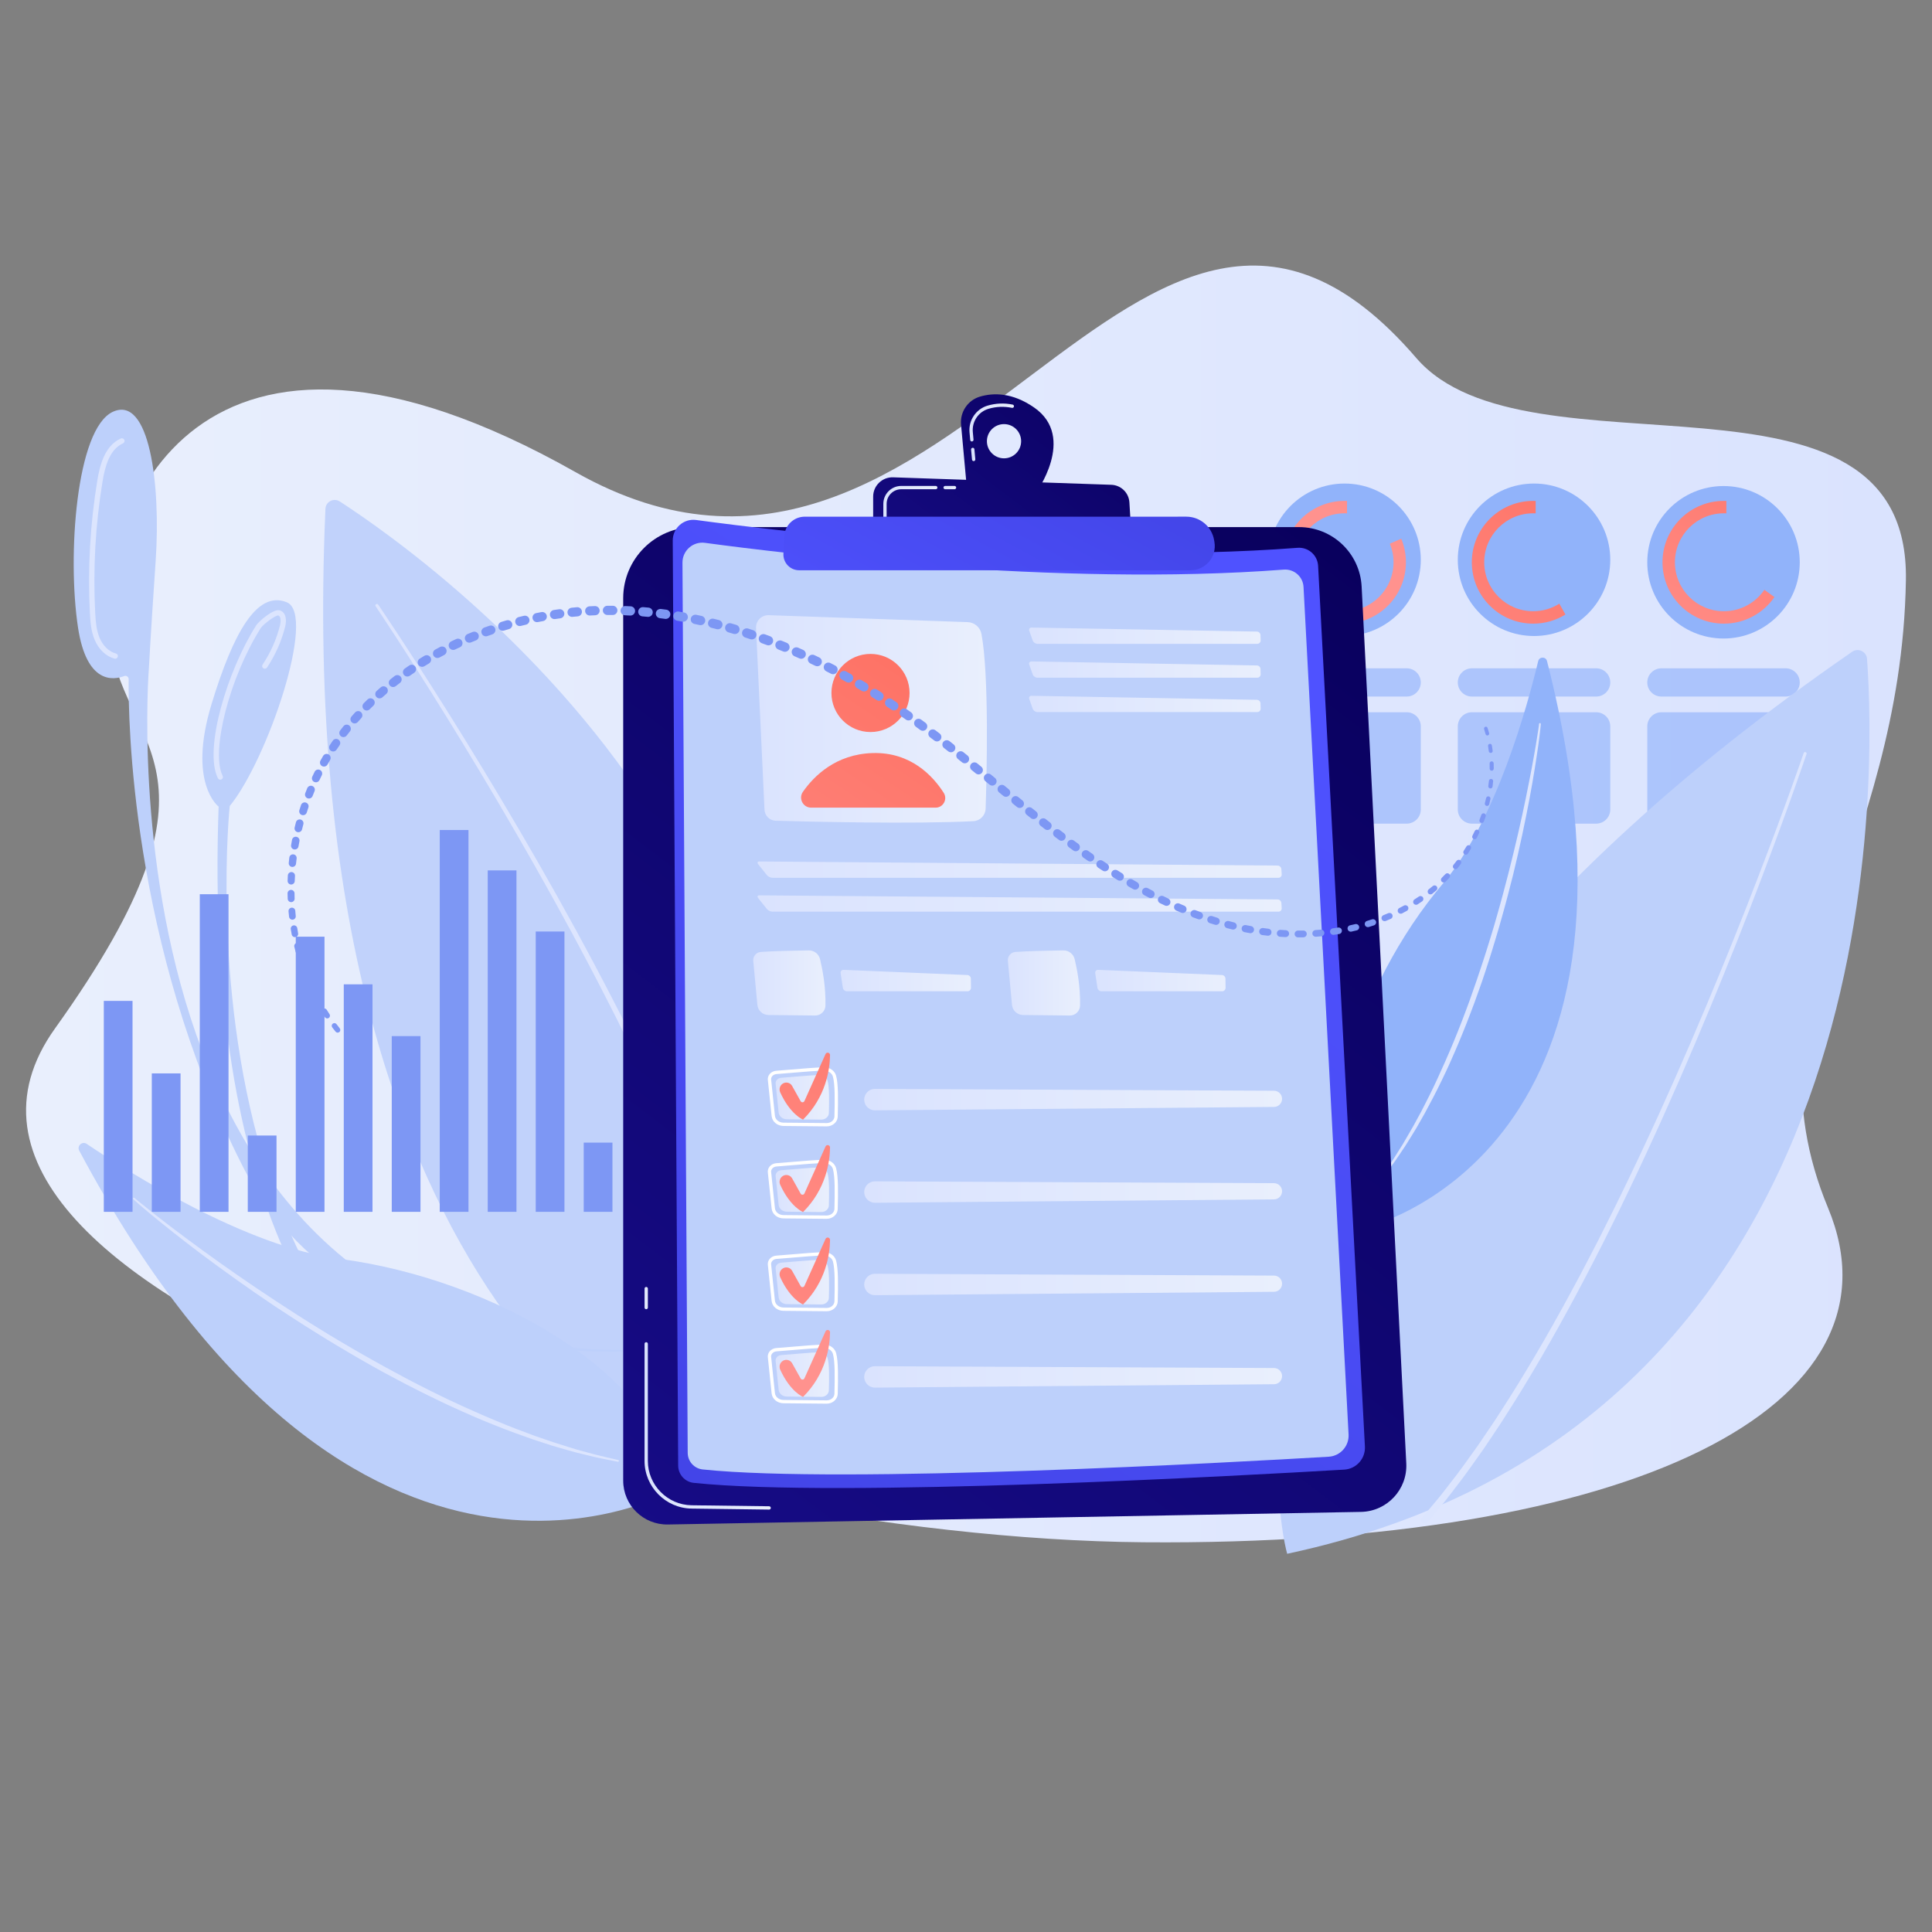 <?xml version="1.0" encoding="utf-8"?>
<!-- Generator: Adobe Illustrator 16.0.0, SVG Export Plug-In . SVG Version: 6.00 Build 0)  -->
<!DOCTYPE svg PUBLIC "-//W3C//DTD SVG 1.1//EN" "http://www.w3.org/Graphics/SVG/1.1/DTD/svg11.dtd">
<svg version="1.1" id="Layer_1" xmlns="http://www.w3.org/2000/svg" xmlns:xlink="http://www.w3.org/1999/xlink" x="0px" y="0px"
	 width="500px" height="500px" viewBox="0 0 500 500" enable-background="new 0 0 500 500" xml:space="preserve">
<rect x="0" y="0" width="500" height="500" fill="#808080" stroke="none"/>
<linearGradient id="SVGID_1_" gradientUnits="userSpaceOnUse" x1="-1765.607" y1="233.946" x2="-1279.097" y2="233.946" gradientTransform="matrix(-1 0 0 1 -1272.352 0)">
	<stop  offset="0" style="stop-color:#DAE3FE"/>
	<stop  offset="1" style="stop-color:#E9EFFD"/>
</linearGradient>
<path fill="url(#SVGID_1_)" d="M366.523,92.636c28.581,33.207,127.768-3.684,126.724,57.54
	c-1.222,71.688-42.989,107.541-20.147,162.435c21.309,51.203-50.282,87.59-177.126,86.527
	c-126.842-1.063-330.895-64.299-281.735-132.979c49.16-68.681,16.406-72.204,14.008-102.557
	c-2.398-30.354,22.472-96.934,120.711-41.411C247.196,177.714,294.146,8.546,366.523,92.636z"/>
<g>
	<circle fill="#91B3FA" cx="347.97" cy="144.87" r="19.73"/>
	<circle fill="#91B3FA" cx="397.006" cy="144.87" r="19.731"/>
	<circle fill="#91B3FA" cx="446.044" cy="145.516" r="19.731"/>
	<g>
		<linearGradient id="SVGID_2_" gradientUnits="userSpaceOnUse" x1="389.236" y1="71.984" x2="352.096" y2="138.162">
			<stop  offset="0" style="stop-color:#FE7062"/>
			<stop  offset="1" style="stop-color:#FF928E"/>
		</linearGradient>
		<path fill="url(#SVGID_2_)" d="M359.694,140.7c0.61,1.485,0.948,3.11,0.948,4.816c0,7-5.674,12.674-12.673,12.674
			s-12.674-5.674-12.674-12.674s5.675-12.674,12.674-12.674c0.214,0,0.427,0.006,0.639,0.017v-3.213
			c-0.212-0.008-0.425-0.014-0.639-0.014c-8.772,0-15.885,7.111-15.885,15.884c0,8.772,7.112,15.884,15.885,15.884
			s15.884-7.111,15.884-15.884c0-2.16-0.433-4.219-1.213-6.097L359.694,140.7z"/>
		<linearGradient id="SVGID_3_" gradientUnits="userSpaceOnUse" x1="416.09" y1="114.255" x2="358.015" y2="204.069">
			<stop  offset="0" style="stop-color:#FE7062"/>
			<stop  offset="1" style="stop-color:#FF928E"/>
		</linearGradient>
		<path fill="url(#SVGID_3_)" d="M403.545,156.239c-1.956,1.234-4.27,1.951-6.753,1.951c-7,0-12.675-5.674-12.675-12.674
			s5.675-12.674,12.675-12.674c0.214,0,0.428,0.006,0.639,0.017v-3.213c-0.212-0.008-0.425-0.014-0.639-0.014
			c-8.773,0-15.885,7.111-15.885,15.884c0,8.772,7.111,15.884,15.885,15.884c3.062,0,5.92-0.867,8.345-2.368L403.545,156.239z"/>
		<linearGradient id="SVGID_4_" gradientUnits="userSpaceOnUse" x1="465.523" y1="101.072" x2="431.084" y2="179.406">
			<stop  offset="0" style="stop-color:#FE7062"/>
			<stop  offset="1" style="stop-color:#FF928E"/>
		</linearGradient>
		<path fill="url(#SVGID_4_)" d="M456.62,152.642c-2.281,3.349-6.124,5.548-10.481,5.548c-6.999,0-12.674-5.674-12.674-12.674
			s5.675-12.674,12.674-12.674c0.215,0,0.428,0.006,0.64,0.017v-3.213c-0.212-0.008-0.425-0.014-0.64-0.014
			c-8.772,0-15.885,7.111-15.885,15.884c0,8.772,7.112,15.884,15.885,15.884c5.428,0,10.219-2.722,13.083-6.875L456.62,152.642z"/>
	</g>
	<g opacity="0.64">
		<path fill="#91B3FA" d="M364.046,172.959h-32.152c-2.02,0-3.654,1.635-3.654,3.654c0,2.018,1.635,3.654,3.654,3.654h32.152
			c2.019,0,3.654-1.636,3.654-3.654C367.7,174.595,366.064,172.959,364.046,172.959z"/>
		<path fill="#91B3FA" d="M413.084,172.959H380.93c-2.018,0-3.654,1.635-3.654,3.654c0,2.018,1.637,3.654,3.654,3.654h32.154
			c2.019,0,3.653-1.636,3.653-3.654C416.737,174.595,415.103,172.959,413.084,172.959z"/>
		<path fill="#91B3FA" d="M429.968,180.268h32.153c2.018,0,3.654-1.636,3.654-3.654c0-2.019-1.637-3.654-3.654-3.654h-32.153
			c-2.019,0-3.654,1.635-3.654,3.654C426.313,178.631,427.949,180.268,429.968,180.268z"/>
		<path fill="#91B3FA" d="M364.046,184.328h-32.152c-2.02,0-3.654,1.636-3.654,3.654v21.52c0,2.019,1.635,3.654,3.654,3.654h32.152
			c2.019,0,3.654-1.636,3.654-3.654v-21.52C367.7,185.964,366.064,184.328,364.046,184.328z"/>
		<path fill="#91B3FA" d="M413.084,184.328H380.93c-2.018,0-3.654,1.636-3.654,3.654v21.52c0,2.019,1.637,3.654,3.654,3.654h32.154
			c2.019,0,3.653-1.636,3.653-3.654v-21.52C416.737,185.964,415.103,184.328,413.084,184.328z"/>
		<path fill="#91B3FA" d="M462.121,184.328h-32.153c-2.019,0-3.654,1.636-3.654,3.654v21.52c0,2.019,1.636,3.654,3.654,3.654h32.153
			c2.018,0,3.654-1.636,3.654-3.654v-21.52C465.775,185.964,464.139,184.328,462.121,184.328z"/>
	</g>
</g>
<g>
	<path fill="#BDD0FB" d="M183.466,348.09c0,0-89.444,15.598-120.938-46.825c-28.793-57.07-29.345-115.832-29.229-125.49
		c0.007-0.605-0.595-1.027-1.161-0.811c-2.795,1.073-9.717,2.109-11.946-12.543c-2.818-18.522-0.479-51.414,8.99-55.836
		c9.469-4.421,12.468,18.622,11.104,38.593c-1.364,19.972-1.759,27.905-1.759,27.905S22.892,367.162,183.466,348.09z"/>
	<path fill="#DCE5FE" d="M29.829,170.477c-0.056,0-0.113-0.007-0.17-0.021c-2.209-0.563-4.15-2.411-5.192-4.943
		c-0.896-2.18-1.081-4.502-1.204-6.89c-0.589-11.451,0.06-22.992,1.929-34.305c0.674-4.082,1.974-9.002,6.076-10.834
		c0.347-0.155,0.754,0,0.909,0.347c0.155,0.347,0,0.753-0.347,0.909c-3.503,1.565-4.662,6.062-5.281,9.803
		c-1.853,11.215-2.496,22.658-1.912,34.01c0.117,2.263,0.289,4.458,1.102,6.437c0.877,2.132,2.469,3.677,4.26,4.132
		c0.368,0.094,0.59,0.469,0.497,0.836C30.416,170.27,30.136,170.477,29.829,170.477z"/>
</g>
<g>
	<path fill="#BDD0FB" d="M56.578,208.746c0,0-8.104-5.984-1.809-26.597c5.537-18.132,11.671-29.478,19.462-26.275
		c7.792,3.202-5.108,40.946-14.776,52.72c0,0-19.087,181.807,125.297,179.311C184.752,387.903,49.276,414.926,56.578,208.746z"/>
	<path fill="#DCE5FE" d="M57.007,201.785c-0.252,0-0.496-0.14-0.616-0.381c-3.707-7.438,2.405-27.75,9.938-39.607
		c0.577-0.91,4.448-4.348,6.093-3.83c1.667,0.525,1.787,2.586,1.383,4.192c-0.953,3.789-2.535,7.356-4.704,10.606
		c-0.21,0.316-0.637,0.401-0.954,0.19c-0.316-0.211-0.401-0.638-0.19-0.954c2.081-3.118,3.6-6.542,4.514-10.178
		c0.225-0.893,0.287-2.309-0.463-2.544c-0.713-0.083-3.909,2.296-4.519,3.256c-8.031,12.643-13.011,31.95-9.867,38.256
		c0.169,0.34,0.031,0.752-0.309,0.922C57.215,201.761,57.11,201.785,57.007,201.785z"/>
</g>
<g opacity="0.91">
	<path fill="#BDD0FB" d="M87.927,129.772c23.792,15.417,158.58,110.789,91.804,253.349c0,0-104.899-39.944-95.507-251.449
		C84.306,129.821,86.372,128.765,87.927,129.772z"/>
	<path fill="#DCE5FE" d="M97.868,156.468c0,0,7.66,11.227,18.467,28.502c1.345,2.163,2.745,4.417,4.195,6.749
		c1.432,2.344,2.913,4.766,4.435,7.256c3.021,4.995,6.191,10.272,9.396,15.775c3.224,5.492,6.482,11.21,9.762,17.039
		c1.619,2.925,3.25,5.875,4.889,8.835c1.602,2.981,3.244,5.955,4.825,8.962c1.58,3.007,3.188,6,4.719,9.02
		c0.773,1.505,1.544,3.006,2.313,4.506c0.767,1.498,1.504,3.007,2.253,4.502c0.745,1.498,1.487,2.989,2.225,4.474
		c0.719,1.494,1.435,2.979,2.146,4.458c1.44,2.944,2.793,5.889,4.133,8.781c2.674,5.784,5.146,11.431,7.398,16.824
		c2.247,5.396,4.279,10.538,6.033,15.332c0.917,2.382,1.696,4.702,2.454,6.902c0.379,1.101,0.748,2.172,1.107,3.214
		c0.346,1.047,0.653,2.073,0.966,3.063c0.608,1.984,1.221,3.828,1.709,5.559c0.479,1.733,0.918,3.324,1.315,4.762
		c0.197,0.719,0.383,1.4,0.559,2.041c0.152,0.646,0.295,1.254,0.428,1.817c0.265,1.129,0.491,2.089,0.675,2.868
		c0.366,1.556,0.562,2.387,0.562,2.387c0.116,0.492-0.189,0.986-0.683,1.103c-0.493,0.116-0.986-0.19-1.102-0.684l-0.001-0.004
		l-0.009-0.037c0,0-0.189-0.824-0.545-2.366c-0.178-0.771-0.396-1.723-0.654-2.842c-0.129-0.559-0.268-1.159-0.416-1.801
		c-0.17-0.637-0.352-1.313-0.544-2.026c-0.387-1.428-0.815-3.009-1.281-4.729c-0.476-1.718-1.076-3.553-1.67-5.526
		c-0.307-0.984-0.605-2.006-0.945-3.048c-0.352-1.036-0.714-2.105-1.085-3.2c-0.743-2.192-1.506-4.503-2.407-6.878
		c-1.723-4.779-3.722-9.91-5.934-15.297c-2.219-5.385-4.655-11.027-7.294-16.81c-1.322-2.891-2.657-5.833-4.081-8.779
		c-0.702-1.478-1.41-2.964-2.12-4.457c-0.73-1.485-1.463-2.978-2.199-4.477c-0.741-1.495-1.469-3.004-2.227-4.506
		c-0.761-1.498-1.523-3.002-2.288-4.507c-1.513-3.021-3.104-6.018-4.667-9.029c-1.564-3.009-3.189-5.988-4.774-8.972
		c-1.622-2.965-3.237-5.918-4.84-8.848c-3.248-5.837-6.475-11.565-9.669-17.066c-3.175-5.514-6.317-10.801-9.31-15.806
		c-1.509-2.495-2.976-4.923-4.396-7.271c-1.438-2.338-2.826-4.596-4.159-6.764c-2.681-4.327-5.16-8.28-7.382-11.768
		c-2.217-3.491-4.173-6.52-5.791-9.009c-3.241-4.977-5.138-7.788-5.138-7.788c-0.12-0.177-0.073-0.419,0.104-0.539
		C97.507,156.245,97.747,156.291,97.868,156.468z"/>
</g>
<g>
	<path fill="#BDD0FB" d="M483.185,170.518c2.124,28.956,7.606,197.966-150.066,231.6c0,0-32.252-110.338,146.226-233.448
		C480.905,167.592,483.046,168.626,483.185,170.518z"/>
	<path fill="#DCE5FE" d="M467.528,195.137c0,0-4.431,13.194-11.853,32.699c-0.935,2.436-1.908,4.972-2.917,7.597
		c-1.027,2.618-2.089,5.325-3.181,8.107c-2.211,5.554-4.56,11.404-7.07,17.424c-2.49,6.029-5.144,12.224-7.875,18.505
		c-1.387,3.131-2.785,6.286-4.189,9.454c-1.443,3.15-2.856,6.329-4.335,9.479c-1.478,3.15-2.928,6.313-4.444,9.43
		c-0.752,1.561-1.502,3.12-2.248,4.674c-0.751,1.554-1.526,3.089-2.284,4.624c-0.762,1.535-1.521,3.063-2.276,4.583
		c-0.775,1.511-1.545,3.014-2.312,4.508c-1.515,2.996-3.082,5.923-4.614,8.804c-3.069,5.76-6.152,11.268-9.162,16.441
		c-3.016,5.17-5.957,10.009-8.785,14.404c-1.379,2.221-2.791,4.291-4.118,6.271c-0.665,0.989-1.312,1.953-1.94,2.892
		c-0.641,0.929-1.289,1.813-1.902,2.682c-1.245,1.723-2.37,3.362-3.48,4.831c-1.119,1.461-2.147,2.806-3.074,4.018
		c-0.466,0.605-0.906,1.179-1.321,1.718c-0.434,0.523-0.841,1.017-1.219,1.473c-0.758,0.916-1.402,1.692-1.924,2.323
		c-1.044,1.262-1.601,1.936-1.601,1.936c-0.323,0.39-0.901,0.443-1.292,0.12c-0.39-0.322-0.443-0.9-0.122-1.29l0.004-0.004
		l0.024-0.029c0,0,0.556-0.663,1.595-1.908c0.521-0.621,1.161-1.389,1.915-2.291c0.378-0.451,0.783-0.936,1.215-1.453
		c0.414-0.533,0.854-1.099,1.317-1.697c0.926-1.198,1.951-2.525,3.069-3.971c1.108-1.45,2.235-3.075,3.479-4.782
		c0.614-0.858,1.263-1.734,1.903-2.655c0.63-0.929,1.277-1.885,1.943-2.866c1.329-1.961,2.744-4.013,4.125-6.218
		c2.836-4.361,5.789-9.166,8.819-14.305c3.025-5.14,6.123-10.618,9.212-16.349c1.543-2.866,3.119-5.775,4.645-8.76
		c0.771-1.488,1.548-2.983,2.328-4.488c0.761-1.513,1.526-3.034,2.294-4.561c0.764-1.53,1.544-3.059,2.301-4.605
		c0.753-1.548,1.509-3.1,2.267-4.655c1.529-3.104,2.991-6.256,4.483-9.394c1.49-3.138,2.916-6.307,4.372-9.446
		c1.418-3.156,2.829-6.301,4.229-9.422c2.758-6.261,5.438-12.437,7.954-18.446c2.537-6.001,4.91-11.836,7.146-17.375
		c1.104-2.775,2.179-5.474,3.218-8.084c1.021-2.619,2.005-5.149,2.95-7.578c1.875-4.864,3.569-9.333,5.042-13.304
		c1.479-3.969,2.741-7.439,3.775-10.299c2.059-5.724,3.179-9.01,3.179-9.01c0.069-0.203,0.29-0.311,0.494-0.242
		C467.488,194.714,467.598,194.934,467.528,195.137z"/>
</g>
<g>
	<path fill="#BDD0FB" d="M20.505,297.789c-0.66-1.237,0.782-2.54,1.942-1.753c11.226,7.603,41.286,26.618,65.456,29.759
		c39.354,5.114,83.685,29.971,86.522,59.86C174.425,385.655,92.37,432.637,20.505,297.789z"/>
	<path fill="#DCE5FE" d="M34.847,310.04c0,0,0.104,0.094,0.305,0.275c0.205,0.171,0.509,0.425,0.906,0.755
		c0.807,0.672,2.019,1.629,3.555,2.85c1.545,1.213,3.424,2.679,5.609,4.324c2.175,1.658,4.67,3.475,7.38,5.47
		c2.727,1.973,5.686,4.104,8.862,6.291c3.163,2.208,6.55,4.458,10.054,6.782c3.52,2.302,7.168,4.663,10.933,6.971
		c0.94,0.577,1.884,1.158,2.831,1.74c0.955,0.568,1.912,1.14,2.872,1.713c1.911,1.155,3.863,2.258,5.805,3.381
		c1.939,1.125,3.918,2.178,5.861,3.279c1.966,1.058,3.925,2.111,5.868,3.158c1.966,1,3.899,2.027,5.84,2.98
		c0.971,0.475,1.937,0.947,2.895,1.417c0.956,0.473,1.91,0.934,2.867,1.366c3.804,1.784,7.522,3.418,11.074,4.905
		c3.55,1.493,6.956,2.78,10.113,3.933c1.589,0.545,3.112,1.068,4.56,1.566c1.455,0.478,2.847,0.895,4.148,1.308
		c0.652,0.203,1.283,0.397,1.893,0.587c0.615,0.169,1.208,0.329,1.778,0.486c1.141,0.312,2.188,0.596,3.134,0.854
		c1.901,0.478,3.408,0.806,4.429,1.055c1.024,0.24,1.569,0.368,1.569,0.368l0.009,0.003c0.124,0.028,0.2,0.152,0.171,0.275
		c-0.028,0.12-0.147,0.196-0.268,0.172c0,0-0.552-0.11-1.586-0.316c-1.032-0.215-2.558-0.482-4.479-0.921
		c-0.957-0.233-2.016-0.494-3.169-0.776c-0.577-0.143-1.178-0.289-1.8-0.442c-0.617-0.174-1.256-0.354-1.917-0.541
		c-1.317-0.383-2.73-0.758-4.201-1.213c-1.463-0.478-3.003-0.979-4.608-1.503c-3.191-1.108-6.636-2.348-10.228-3.793
		c-3.6-1.423-7.343-3.055-11.174-4.827c-0.964-0.431-1.925-0.89-2.888-1.359c-0.965-0.466-1.938-0.936-2.916-1.408
		c-1.955-0.946-3.901-1.969-5.882-2.964c-1.957-1.04-3.929-2.088-5.909-3.141c-1.958-1.092-3.932-2.175-5.875-3.308
		c-1.944-1.135-3.898-2.25-5.811-3.42c-0.96-0.577-1.918-1.155-2.874-1.729c-0.947-0.588-1.892-1.176-2.833-1.76
		c-3.766-2.331-7.415-4.716-10.935-7.04c-3.498-2.357-6.852-4.675-9.996-6.925c-3.153-2.235-6.09-4.41-8.796-6.425
		c-5.391-4.057-9.771-7.581-12.81-10.082c-1.516-1.256-2.691-2.26-3.486-2.956c-0.396-0.341-0.709-0.629-0.916-0.813
		c-0.197-0.189-0.298-0.286-0.298-0.286c-0.091-0.087-0.095-0.232-0.007-0.323c0.085-0.089,0.226-0.095,0.317-0.012L34.847,310.04z"
		/>
</g>
<g>
	<rect x="26.865" y="259.032" fill="#7D97F4" width="7.433" height="54.59"/>
	<rect x="39.286" y="277.794" fill="#7D97F4" width="7.434" height="35.828"/>
	<rect x="51.706" y="231.425" fill="#7D97F4" width="7.433" height="82.197"/>
	<rect x="64.126" y="293.875" fill="#7D97F4" width="7.434" height="19.747"/>
	<rect x="76.546" y="242.414" fill="#7D97F4" width="7.433" height="71.208"/>
	<rect x="88.967" y="254.743" fill="#7D97F4" width="7.434" height="58.879"/>
	<rect x="101.387" y="268.145" fill="#7D97F4" width="7.433" height="45.478"/>
	<rect x="113.807" y="214.808" fill="#7D97F4" width="7.434" height="98.814"/>
	<rect x="126.228" y="225.261" fill="#7D97F4" width="7.433" height="88.361"/>
	<rect x="138.648" y="241.074" fill="#7D97F4" width="7.433" height="72.548"/>
	<rect x="151.068" y="295.708" fill="#7D97F4" width="7.433" height="17.914"/>
</g>
<g>
	<path fill="#91B3FA" d="M400.363,171.076c-0.302-1.182-1.991-1.174-2.277,0.013c-2.753,11.47-10.919,41.319-24.608,57.513
		c-22.292,26.367-36.2,68.338-20.493,89.211C352.984,317.813,433.268,299.88,400.363,171.076z"/>
	<path fill="#DCE5FE" d="M398.76,187.371c0,0-0.007,0.122-0.022,0.359c-0.024,0.241-0.062,0.598-0.11,1.063
		c-0.099,0.914-0.263,2.249-0.498,3.946c-0.48,3.39-1.219,8.227-2.299,13.998c-0.554,2.882-1.163,6.003-1.875,9.291
		c-0.697,3.291-1.49,6.749-2.354,10.316c-0.896,3.559-1.842,7.232-2.894,10.941c-0.263,0.927-0.524,1.858-0.788,2.792
		c-0.276,0.93-0.554,1.863-0.831,2.798c-0.543,1.874-1.145,3.738-1.728,5.608c-0.585,1.869-1.217,3.724-1.835,5.574
		c-0.655,1.838-1.31,3.668-1.958,5.484c-0.69,1.801-1.343,3.601-2.045,5.356c-0.715,1.749-1.374,3.496-2.109,5.182
		c-1.424,3.386-2.873,6.632-4.357,9.657c-1.465,3.033-2.954,5.85-4.358,8.434c-0.728,1.278-1.424,2.502-2.085,3.667
		c-0.682,1.154-1.372,2.224-1.996,3.242c-0.316,0.505-0.621,0.996-0.917,1.47c-0.312,0.463-0.612,0.909-0.9,1.338
		c-0.577,0.857-1.106,1.645-1.586,2.356c-0.98,1.406-1.808,2.472-2.346,3.215c-0.546,0.737-0.839,1.131-0.839,1.131
		c-0.074,0.102-0.218,0.123-0.319,0.049c-0.1-0.074-0.122-0.212-0.054-0.313l0.007-0.009c0,0,0.273-0.402,0.788-1.159
		c0.509-0.76,1.281-1.856,2.22-3.279c0.455-0.722,0.959-1.521,1.507-2.39c0.274-0.436,0.561-0.887,0.855-1.356
		c0.279-0.479,0.569-0.976,0.869-1.488c0.594-1.029,1.239-2.115,1.893-3.275c0.637-1.169,1.307-2.399,2.007-3.683
		c1.349-2.593,2.778-5.417,4.18-8.459c1.406-3.04,2.835-6.271,4.232-9.646c0.721-1.68,1.366-3.423,2.067-5.167
		c0.688-1.75,1.327-3.545,2.002-5.341c0.635-1.811,1.273-3.637,1.916-5.47c0.601-1.846,1.257-3.683,1.844-5.542
		c0.59-1.859,1.198-3.711,1.748-5.575c0.281-0.93,0.562-1.858,0.843-2.783c0.267-0.929,0.533-1.855,0.799-2.778
		c1.067-3.689,2.027-7.346,2.94-10.888c0.89-3.548,1.751-6.979,2.492-10.251c0.76-3.266,1.416-6.37,2.015-9.236
		c0.572-2.871,1.117-5.5,1.546-7.84c0.442-2.338,0.794-4.382,1.078-6.066c0.274-1.685,0.495-3.01,0.622-3.914
		c0.062-0.444,0.108-0.785,0.141-1.014c0.023-0.235,0.035-0.356,0.035-0.356l0.004-0.025c0.012-0.126,0.123-0.218,0.249-0.205
		C398.678,187.141,398.768,187.249,398.76,187.371z"/>
</g>
<g>
	<linearGradient id="SVGID_5_" gradientUnits="userSpaceOnUse" x1="357.616" y1="141.207" x2="109.525" y2="467.067">
		<stop  offset="0" style="stop-color:#09005D"/>
		<stop  offset="1" style="stop-color:#1A0F91"/>
	</linearGradient>
	<path fill="url(#SVGID_5_)" d="M179.688,136.414h156.509c8.635,0,15.754,6.767,16.193,15.39l11.553,226.909
		c0.343,6.749-4.969,12.439-11.725,12.563l-179.379,3.261c-6.348,0.114-11.556-5-11.556-11.348V154.817
		C161.284,144.653,169.524,136.414,179.688,136.414z"/>
	<linearGradient id="SVGID_6_" gradientUnits="userSpaceOnUse" x1="166.808" y1="369.017" x2="199.485" y2="369.017">
		<stop  offset="0" style="stop-color:#DAE3FE"/>
		<stop  offset="1" style="stop-color:#E9EFFD"/>
	</linearGradient>
	<path fill="url(#SVGID_6_)" d="M199.057,390.678c-0.002,0-0.004,0-0.006,0l-20.072-0.26c-6.711-0.086-12.171-5.618-12.171-12.329
		v-30.306c0-0.235,0.191-0.428,0.428-0.428s0.429,0.192,0.429,0.428v30.306c0,6.245,5.081,11.391,11.325,11.473l20.071,0.259
		c0.237,0.004,0.426,0.198,0.423,0.435C199.481,390.489,199.291,390.678,199.057,390.678z"/>
	<linearGradient id="SVGID_7_" gradientUnits="userSpaceOnUse" x1="166.808" y1="335.943" x2="167.665" y2="335.943">
		<stop  offset="0" style="stop-color:#DAE3FE"/>
		<stop  offset="1" style="stop-color:#E9EFFD"/>
	</linearGradient>
	<path fill="url(#SVGID_7_)" d="M167.236,338.826c-0.237,0-0.428-0.192-0.428-0.429v-4.908c0-0.236,0.191-0.429,0.428-0.429
		s0.429,0.192,0.429,0.429v4.908C167.665,338.634,167.473,338.826,167.236,338.826z"/>
	<g>
		<linearGradient id="SVGID_8_" gradientUnits="userSpaceOnUse" x1="140.523" y1="439.013" x2="323.056" y2="169.712">
			<stop  offset="0" style="stop-color:#4042E2"/>
			<stop  offset="1" style="stop-color:#4F52FF"/>
		</linearGradient>
		<path fill="url(#SVGID_8_)" d="M180.169,134.575c21.373,2.897,94.869,11.862,155.632,7.198c2.771-0.213,5.176,1.886,5.324,4.662
			l12.113,227.92c0.167,3.125-2.22,5.797-5.345,5.982c-25.556,1.513-130.806,7.359-168.348,3.428
			c-2.285-0.239-4.019-2.164-4.033-4.461l-1.408-239.397C174.087,136.654,176.947,134.137,180.169,134.575z"/>
		<path fill="#BDD0FB" d="M182.458,140.487c20.568,2.789,91.295,11.416,149.773,6.927c2.666-0.205,4.98,1.816,5.122,4.486
			l11.658,219.337c0.16,3.009-2.137,5.579-5.144,5.759c-24.594,1.454-125.881,7.081-162.008,3.297
			c-2.199-0.231-3.868-2.081-3.881-4.292l-1.355-230.383C176.605,142.488,179.357,140.066,182.458,140.487z"/>
		<linearGradient id="SVGID_9_" gradientUnits="userSpaceOnUse" x1="195.66" y1="186.049" x2="255.412" y2="186.049">
			<stop  offset="0" style="stop-color:#DAE3FE"/>
			<stop  offset="1" style="stop-color:#E9EFFD"/>
		</linearGradient>
		<path fill="url(#SVGID_9_)" d="M195.664,162.528l2.185,47.024c0.073,1.564,1.336,2.808,2.901,2.852
			c8.708,0.246,35.846,0.907,51.168,0.109c1.733-0.09,3.104-1.493,3.162-3.227c0.293-8.819,0.931-34.487-1.078-45.216
			c-0.325-1.733-1.814-3.003-3.577-3.065l-51.476-1.8C197.094,159.14,195.578,160.673,195.664,162.528z"/>
		<linearGradient id="SVGID_10_" gradientUnits="userSpaceOnUse" x1="237.393" y1="161.315" x2="161.119" y2="274.867">
			<stop  offset="0" style="stop-color:#FE7062"/>
			<stop  offset="1" style="stop-color:#FF928E"/>
		</linearGradient>
		<circle fill="url(#SVGID_10_)" cx="225.284" cy="179.34" r="10.109"/>
		<linearGradient id="SVGID_11_" gradientUnits="userSpaceOnUse" x1="250.418" y1="170.064" x2="174.145" y2="283.616">
			<stop  offset="0" style="stop-color:#FE7062"/>
			<stop  offset="1" style="stop-color:#FF928E"/>
		</linearGradient>
		<path fill="url(#SVGID_11_)" d="M209.93,209.019h32.205c1.974,0,3.157-2.18,2.094-3.844c-2.735-4.28-8.458-10.568-18.371-10.284
			c-9.553,0.273-15.215,5.953-18.062,10.027C206.587,206.647,207.82,209.019,209.93,209.019z"/>
		<linearGradient id="SVGID_12_" gradientUnits="userSpaceOnUse" x1="266.325" y1="164.517" x2="326.255" y2="164.517">
			<stop  offset="0" style="stop-color:#DAE3FE"/>
			<stop  offset="1" style="stop-color:#E9EFFD"/>
		</linearGradient>
		<path fill="url(#SVGID_12_)" d="M325.381,166.622c0.496,0,0.889-0.405,0.874-0.9l-0.039-1.355
			c-0.016-0.496-0.432-0.907-0.927-0.916l-58.314-1.04c-0.494-0.008-0.766,0.367-0.601,0.833l0.892,2.528
			c0.163,0.467,0.703,0.849,1.198,0.849H325.381z"/>
		<linearGradient id="SVGID_13_" gradientUnits="userSpaceOnUse" x1="266.325" y1="173.283" x2="326.255" y2="173.283">
			<stop  offset="0" style="stop-color:#DAE3FE"/>
			<stop  offset="1" style="stop-color:#E9EFFD"/>
		</linearGradient>
		<path fill="url(#SVGID_13_)" d="M266.975,171.178c-0.494-0.009-0.766,0.366-0.601,0.833l0.892,2.528
			c0.163,0.467,0.703,0.849,1.198,0.849h56.917c0.496,0,0.889-0.405,0.874-0.9l-0.039-1.355c-0.016-0.495-0.432-0.907-0.927-0.916
			L266.975,171.178z"/>
		<linearGradient id="SVGID_14_" gradientUnits="userSpaceOnUse" x1="266.325" y1="182.177" x2="326.255" y2="182.177">
			<stop  offset="0" style="stop-color:#DAE3FE"/>
			<stop  offset="1" style="stop-color:#E9EFFD"/>
		</linearGradient>
		<path fill="url(#SVGID_14_)" d="M266.975,180.071c-0.494-0.009-0.766,0.367-0.601,0.833l0.892,2.528
			c0.163,0.467,0.703,0.85,1.198,0.85h56.917c0.496,0,0.889-0.405,0.874-0.9l-0.039-1.355c-0.016-0.495-0.432-0.907-0.927-0.916
			L266.975,180.071z"/>
		<linearGradient id="SVGID_15_" gradientUnits="userSpaceOnUse" x1="196.05" y1="225.062" x2="331.706" y2="225.062">
			<stop  offset="0" style="stop-color:#DAE3FE"/>
			<stop  offset="1" style="stop-color:#E9EFFD"/>
		</linearGradient>
		<path fill="url(#SVGID_15_)" d="M330.863,227.172c0.495,0,0.875-0.405,0.841-0.899l-0.09-1.358
			c-0.032-0.494-0.464-0.901-0.958-0.906l-134.107-1.057c-0.496-0.004-0.648,0.31-0.339,0.697l2.243,2.818
			c0.309,0.388,0.966,0.705,1.461,0.705H330.863z"/>
		<linearGradient id="SVGID_16_" gradientUnits="userSpaceOnUse" x1="196.05" y1="233.829" x2="331.706" y2="233.829">
			<stop  offset="0" style="stop-color:#DAE3FE"/>
			<stop  offset="1" style="stop-color:#E9EFFD"/>
		</linearGradient>
		<path fill="url(#SVGID_16_)" d="M196.549,231.719c-0.496-0.004-0.648,0.31-0.339,0.697l2.243,2.818
			c0.309,0.388,0.966,0.704,1.461,0.704h130.949c0.495,0,0.875-0.404,0.841-0.898l-0.09-1.358c-0.032-0.495-0.464-0.902-0.958-0.906
			L196.549,231.719z"/>
		<linearGradient id="SVGID_17_" gradientUnits="userSpaceOnUse" x1="194.935" y1="254.388" x2="213.634" y2="254.388">
			<stop  offset="0" style="stop-color:#DAE3FE"/>
			<stop  offset="1" style="stop-color:#E9EFFD"/>
		</linearGradient>
		<path fill="url(#SVGID_17_)" d="M196.886,246.364c3.179-0.244,9.134-0.357,12.411-0.403c1.388-0.02,2.606,0.922,2.932,2.272
			c0.633,2.622,1.505,7.176,1.396,12c-0.033,1.445-1.217,2.598-2.662,2.582l-12.095-0.13c-1.487-0.016-2.723-1.153-2.861-2.634
			l-1.063-11.379C194.834,247.496,195.707,246.454,196.886,246.364z"/>
		<linearGradient id="SVGID_18_" gradientUnits="userSpaceOnUse" x1="217.544" y1="253.766" x2="251.29" y2="253.766">
			<stop  offset="0" style="stop-color:#DAE3FE"/>
			<stop  offset="1" style="stop-color:#E9EFFD"/>
		</linearGradient>
		<path fill="url(#SVGID_18_)" d="M218.32,250.997c-0.495-0.021-0.839,0.363-0.766,0.853l0.57,3.797
			c0.073,0.489,0.539,0.89,1.034,0.89H250.4c0.495,0,0.895-0.404,0.89-0.9l-0.03-2.362c-0.006-0.495-0.415-0.918-0.911-0.938
			L218.32,250.997z"/>
		<linearGradient id="SVGID_19_" gradientUnits="userSpaceOnUse" x1="260.827" y1="254.388" x2="279.527" y2="254.388">
			<stop  offset="0" style="stop-color:#DAE3FE"/>
			<stop  offset="1" style="stop-color:#E9EFFD"/>
		</linearGradient>
		<path fill="url(#SVGID_19_)" d="M262.778,246.364c3.18-0.244,9.133-0.357,12.411-0.403c1.389-0.02,2.606,0.922,2.933,2.272
			c0.633,2.622,1.505,7.176,1.396,12c-0.034,1.445-1.217,2.598-2.662,2.582l-12.095-0.13c-1.487-0.016-2.722-1.153-2.86-2.634
			l-1.063-11.379C260.727,247.496,261.599,246.454,262.778,246.364z"/>
		<linearGradient id="SVGID_20_" gradientUnits="userSpaceOnUse" x1="283.437" y1="253.766" x2="317.182" y2="253.766">
			<stop  offset="0" style="stop-color:#DAE3FE"/>
			<stop  offset="1" style="stop-color:#E9EFFD"/>
		</linearGradient>
		<path fill="url(#SVGID_20_)" d="M284.212,250.997c-0.494-0.021-0.839,0.363-0.766,0.853l0.571,3.797
			c0.073,0.489,0.538,0.89,1.033,0.89h31.241c0.496,0,0.896-0.404,0.89-0.9l-0.029-2.362c-0.007-0.495-0.416-0.918-0.91-0.938
			L284.212,250.997z"/>
		<g>
			<path fill="#FFFFFF" d="M213.951,291.508c-0.01,0-0.021,0-0.031,0L202.76,291.4c-1.595-0.016-2.911-1.112-3.062-2.553
				l-0.981-9.363c-0.058-0.55,0.113-1.093,0.48-1.53c0.412-0.489,1.034-0.797,1.708-0.843l0,0c0.94-0.064,2.265-0.177,3.666-0.296
				c2.952-0.251,6.626-0.563,8.692-0.59c1.5-0.008,2.772,0.88,3.125,2.187c0.582,2.148,0.531,6.219,0.42,10.552
				C216.773,290.373,215.494,291.508,213.951,291.508z M200.964,277.967c-0.443,0.029-0.848,0.227-1.11,0.539
				c-0.217,0.257-0.318,0.573-0.285,0.889l0.981,9.364c0.106,1.007,1.059,1.774,2.218,1.785l11.161,0.106c0.007,0,0.015,0,0.022,0
				c1.081,0,1.977-0.762,2.001-1.707c0.108-4.27,0.161-8.271-0.391-10.309c-0.247-0.914-1.197-1.549-2.286-1.552
				c-2.037,0.024-5.693,0.336-8.631,0.586C203.239,277.788,201.911,277.901,200.964,277.967L200.964,277.967z"/>
			<linearGradient id="SVGID_21_" gradientUnits="userSpaceOnUse" x1="200.726" y1="283.99" x2="214.564" y2="283.99">
				<stop  offset="0" style="stop-color:#DAE3FE"/>
				<stop  offset="1" style="stop-color:#E9EFFD"/>
			</linearGradient>
			<path fill="url(#SVGID_21_)" d="M202.164,278.934c2.345-0.16,7.44-0.678,9.858-0.708c1.024-0.013,1.922,0.605,2.162,1.494
				c0.466,1.725,0.405,5.162,0.324,8.335c-0.024,0.951-0.897,1.709-1.963,1.699l-8.919-0.086c-1.097-0.011-2.007-0.758-2.109-1.732
				l-0.784-7.483C200.651,279.679,201.295,278.992,202.164,278.934z"/>
			<linearGradient id="SVGID_22_" gradientUnits="userSpaceOnUse" x1="223.661" y1="284.583" x2="331.801" y2="284.583">
				<stop  offset="0" style="stop-color:#DAE3FE"/>
				<stop  offset="1" style="stop-color:#E9EFFD"/>
			</linearGradient>
			<path fill="url(#SVGID_22_)" d="M223.754,285.289c0.323,1.227,1.436,2.076,2.703,2.065l103.265-0.88
				c1.168-0.011,2.104-0.974,2.078-2.142c-0.025-1.137-0.95-2.045-2.086-2.05l-103.268-0.472
				C224.623,281.804,223.289,283.527,223.754,285.289z"/>
			<linearGradient id="SVGID_23_" gradientUnits="userSpaceOnUse" x1="235.412" y1="234.124" x2="178.421" y2="331.394">
				<stop  offset="0" style="stop-color:#FE7062"/>
				<stop  offset="1" style="stop-color:#FF928E"/>
			</linearGradient>
			<path fill="url(#SVGID_23_)" d="M202.639,280.401L202.639,280.401c0.829-0.486,1.895-0.196,2.363,0.644l2.202,3.946
				c0.22,0.395,0.796,0.369,0.981-0.042l5.46-12.157c0.272-0.606,1.175-0.4,1.166,0.265c-0.056,3.717-1.042,10.786-6.983,16.701
				c0,0-3.274-1.272-5.911-7.063C201.537,281.859,201.847,280.867,202.639,280.401z"/>
			<path fill="#FFFFFF" d="M213.951,315.429c-0.01,0-0.021,0-0.031,0l-11.161-0.107c-1.595-0.016-2.911-1.113-3.062-2.551
				l-0.981-9.366c-0.058-0.549,0.113-1.093,0.48-1.529c0.412-0.489,1.034-0.796,1.708-0.843l0,0c0.94-0.065,2.265-0.178,3.666-0.297
				c2.952-0.251,6.626-0.563,8.692-0.59c0.016,0,0.031,0,0.045,0c1.468,0,2.731,0.893,3.081,2.187
				c0.582,2.149,0.531,6.219,0.42,10.553C216.773,314.294,215.494,315.429,213.951,315.429z M200.964,301.888
				c-0.443,0.03-0.848,0.228-1.11,0.538c-0.217,0.258-0.318,0.574-0.285,0.89l0.981,9.365c0.106,1.005,1.059,1.772,2.218,1.783
				l11.161,0.107c0.007,0,0.015,0,0.022,0c1.081,0,1.977-0.763,2.001-1.708c0.108-4.27,0.161-8.27-0.391-10.309
				c-0.247-0.912-1.211-1.568-2.287-1.552c-2.036,0.026-5.693,0.337-8.63,0.587C203.239,301.71,201.911,301.823,200.964,301.888
				L200.964,301.888z"/>
			<linearGradient id="SVGID_24_" gradientUnits="userSpaceOnUse" x1="200.726" y1="307.91" x2="214.564" y2="307.91">
				<stop  offset="0" style="stop-color:#DAE3FE"/>
				<stop  offset="1" style="stop-color:#E9EFFD"/>
			</linearGradient>
			<path fill="url(#SVGID_24_)" d="M202.164,302.854c2.345-0.161,7.44-0.678,9.858-0.708c1.024-0.013,1.922,0.605,2.162,1.494
				c0.466,1.724,0.405,5.163,0.324,8.335c-0.024,0.95-0.897,1.709-1.963,1.698l-8.919-0.086c-1.097-0.01-2.007-0.758-2.109-1.731
				l-0.784-7.484C200.651,303.6,201.295,302.913,202.164,302.854z"/>
			<linearGradient id="SVGID_25_" gradientUnits="userSpaceOnUse" x1="223.661" y1="308.504" x2="331.801" y2="308.504">
				<stop  offset="0" style="stop-color:#DAE3FE"/>
				<stop  offset="1" style="stop-color:#E9EFFD"/>
			</linearGradient>
			<path fill="url(#SVGID_25_)" d="M223.754,309.211c0.323,1.225,1.436,2.074,2.703,2.063l103.265-0.88
				c1.168-0.011,2.104-0.974,2.078-2.142c-0.025-1.136-0.95-2.044-2.086-2.05l-103.268-0.471
				C224.623,305.724,223.289,307.448,223.754,309.211z"/>
			<linearGradient id="SVGID_26_" gradientUnits="userSpaceOnUse" x1="245.844" y1="240.237" x2="188.854" y2="337.506">
				<stop  offset="0" style="stop-color:#FE7062"/>
				<stop  offset="1" style="stop-color:#FF928E"/>
			</linearGradient>
			<path fill="url(#SVGID_26_)" d="M202.639,304.322L202.639,304.322c0.829-0.486,1.895-0.196,2.363,0.644l2.202,3.946
				c0.22,0.395,0.796,0.368,0.981-0.043l5.46-12.156c0.272-0.606,1.175-0.401,1.166,0.264c-0.056,3.718-1.042,10.786-6.983,16.701
				c0,0-3.274-1.272-5.911-7.062C201.537,305.78,201.847,304.788,202.639,304.322z"/>
			<path fill="#FFFFFF" d="M213.951,339.349c-0.01,0-0.021,0-0.031,0l-11.161-0.107c-1.595-0.015-2.911-1.111-3.062-2.551
				l-0.981-9.364c-0.058-0.55,0.113-1.094,0.48-1.531c0.412-0.488,1.034-0.795,1.708-0.842l0,0c0.94-0.064,2.265-0.178,3.666-0.297
				c2.952-0.252,6.626-0.564,8.692-0.591c0.016,0,0.031,0,0.045,0c1.468,0,2.731,0.895,3.081,2.187
				c0.582,2.15,0.531,6.219,0.42,10.555C216.773,338.214,215.494,339.349,213.951,339.349z M200.964,325.809
				c-0.443,0.029-0.848,0.227-1.11,0.539c-0.217,0.256-0.318,0.572-0.285,0.889l0.981,9.364c0.106,1.007,1.059,1.773,2.218,1.784
				l11.161,0.107c0.007,0,0.015,0,0.022,0c1.081,0,1.977-0.762,2.001-1.708c0.108-4.269,0.161-8.27-0.391-10.309
				c-0.247-0.912-1.211-1.573-2.287-1.553c-2.036,0.026-5.693,0.337-8.63,0.588C203.239,325.631,201.911,325.743,200.964,325.809
				L200.964,325.809z"/>
			<linearGradient id="SVGID_27_" gradientUnits="userSpaceOnUse" x1="200.726" y1="331.83" x2="214.564" y2="331.83">
				<stop  offset="0" style="stop-color:#DAE3FE"/>
				<stop  offset="1" style="stop-color:#E9EFFD"/>
			</linearGradient>
			<path fill="url(#SVGID_27_)" d="M202.164,326.774c2.345-0.16,7.44-0.678,9.858-0.708c1.024-0.013,1.922,0.606,2.162,1.494
				c0.466,1.724,0.405,5.163,0.324,8.336c-0.024,0.95-0.897,1.708-1.963,1.698l-8.919-0.087c-1.097-0.009-2.007-0.758-2.109-1.731
				l-0.784-7.483C200.651,327.52,201.295,326.834,202.164,326.774z"/>
			<linearGradient id="SVGID_28_" gradientUnits="userSpaceOnUse" x1="223.661" y1="332.424" x2="331.801" y2="332.424">
				<stop  offset="0" style="stop-color:#DAE3FE"/>
				<stop  offset="1" style="stop-color:#E9EFFD"/>
			</linearGradient>
			<path fill="url(#SVGID_28_)" d="M223.754,333.132c0.323,1.224,1.436,2.074,2.703,2.063l103.265-0.881
				c1.168-0.009,2.104-0.974,2.078-2.142c-0.025-1.134-0.95-2.044-2.086-2.049l-103.268-0.471
				C224.623,329.645,223.289,331.368,223.754,333.132z"/>
			<linearGradient id="SVGID_29_" gradientUnits="userSpaceOnUse" x1="254.617" y1="264.214" x2="179.629" y2="368.769">
				<stop  offset="0" style="stop-color:#FE7062"/>
				<stop  offset="1" style="stop-color:#FF928E"/>
			</linearGradient>
			<path fill="url(#SVGID_29_)" d="M202.639,328.243L202.639,328.243c0.829-0.486,1.895-0.196,2.363,0.643l2.202,3.946
				c0.22,0.395,0.796,0.37,0.981-0.043l5.46-12.155c0.272-0.606,1.175-0.402,1.166,0.263c-0.056,3.719-1.042,10.786-6.983,16.702
				c0,0-3.274-1.272-5.911-7.062C201.537,329.7,201.847,328.708,202.639,328.243z"/>
			<path fill="#FFFFFF" d="M213.951,363.27c-0.01,0-0.021,0-0.031,0l-11.161-0.107c-1.595-0.016-2.911-1.112-3.062-2.552
				l-0.981-9.363c-0.058-0.551,0.113-1.094,0.48-1.531c0.412-0.489,1.034-0.796,1.708-0.843l0,0c0.94-0.063,2.265-0.177,3.666-0.296
				c2.952-0.252,6.626-0.564,8.692-0.591c0.016,0,0.031-0.001,0.045-0.001c1.468,0,2.731,0.896,3.081,2.187
				c0.582,2.151,0.531,6.219,0.42,10.555C216.773,362.134,215.494,363.27,213.951,363.27z M200.964,349.729
				c-0.443,0.03-0.848,0.227-1.11,0.539c-0.217,0.257-0.318,0.573-0.285,0.89l0.981,9.364c0.106,1.006,1.059,1.773,2.218,1.784
				l11.161,0.106c0.007,0,0.015,0,0.022,0c1.081,0,1.977-0.761,2.001-1.707c0.108-4.27,0.161-8.27-0.391-10.309
				c-0.247-0.913-1.211-1.576-2.287-1.553c-2.036,0.025-5.693,0.336-8.63,0.587C203.239,349.551,201.911,349.663,200.964,349.729
				L200.964,349.729z"/>
			<linearGradient id="SVGID_30_" gradientUnits="userSpaceOnUse" x1="200.726" y1="355.751" x2="214.564" y2="355.751">
				<stop  offset="0" style="stop-color:#DAE3FE"/>
				<stop  offset="1" style="stop-color:#E9EFFD"/>
			</linearGradient>
			<path fill="url(#SVGID_30_)" d="M202.164,350.694c2.345-0.159,7.44-0.678,9.858-0.708c1.024-0.012,1.922,0.607,2.162,1.494
				c0.466,1.726,0.405,5.163,0.324,8.336c-0.024,0.951-0.897,1.709-1.963,1.699l-8.919-0.085c-1.097-0.012-2.007-0.76-2.109-1.734
				l-0.784-7.481C200.651,351.439,201.295,350.754,202.164,350.694z"/>
			<linearGradient id="SVGID_31_" gradientUnits="userSpaceOnUse" x1="223.661" y1="356.345" x2="331.801" y2="356.345">
				<stop  offset="0" style="stop-color:#DAE3FE"/>
				<stop  offset="1" style="stop-color:#E9EFFD"/>
			</linearGradient>
			<path fill="url(#SVGID_31_)" d="M223.754,357.052L223.754,357.052c0.323,1.225,1.436,2.075,2.703,2.064l103.265-0.881
				c1.168-0.01,2.104-0.973,2.078-2.142c-0.025-1.135-0.95-2.044-2.086-2.05l-103.268-0.471
				C224.623,353.566,223.289,355.289,223.754,357.052z"/>
			<linearGradient id="SVGID_32_" gradientUnits="userSpaceOnUse" x1="266.716" y1="252.458" x2="209.722" y2="349.733">
				<stop  offset="0" style="stop-color:#FE7062"/>
				<stop  offset="1" style="stop-color:#FF928E"/>
			</linearGradient>
			<path fill="url(#SVGID_32_)" d="M202.639,352.164L202.639,352.164c0.829-0.487,1.895-0.196,2.363,0.642l2.202,3.946
				c0.22,0.396,0.796,0.371,0.981-0.043l5.46-12.154c0.272-0.606,1.175-0.402,1.166,0.263c-0.056,3.719-1.042,10.785-6.983,16.703
				c0,0-3.274-1.273-5.911-7.063C201.537,353.62,201.847,352.628,202.639,352.164z"/>
		</g>
	</g>
	<linearGradient id="SVGID_33_" gradientUnits="userSpaceOnUse" x1="285.111" y1="82.113" x2="213.122" y2="176.813">
		<stop  offset="0" style="stop-color:#09005D"/>
		<stop  offset="1" style="stop-color:#1A0F91"/>
	</linearGradient>
	<path fill="url(#SVGID_33_)" d="M267.649,105.476c-5.653-3.933-10.569-3.855-14.029-2.833c-3.157,0.931-5.202,3.979-4.902,7.256
		l1.492,16.289l17.758,1.576C267.968,127.762,278.736,113.188,267.649,105.476z M259.84,118.616c-2.445,0-4.428-1.982-4.428-4.428
		c0-2.445,1.982-4.428,4.428-4.428c2.446,0,4.429,1.982,4.429,4.428C264.269,116.634,262.286,118.616,259.84,118.616z"/>
	<linearGradient id="SVGID_34_" gradientUnits="userSpaceOnUse" x1="250.885" y1="111.884" x2="262.415" y2="111.884">
		<stop  offset="0" style="stop-color:#DAE3FE"/>
		<stop  offset="1" style="stop-color:#E9EFFD"/>
	</linearGradient>
	<path fill="url(#SVGID_34_)" d="M251.984,119.335c-0.219,0-0.406-0.167-0.427-0.39l-0.238-2.594
		c-0.021-0.236,0.152-0.444,0.388-0.466c0.242-0.022,0.444,0.151,0.467,0.387l0.237,2.595c0.021,0.235-0.151,0.444-0.388,0.465
		C252.011,119.334,251.997,119.335,251.984,119.335z M251.519,114.251c-0.22,0-0.406-0.167-0.427-0.389l-0.18-1.97
		c-0.287-3.122,1.678-6.029,4.67-6.913c2.119-0.625,4.304-0.715,6.49-0.267c0.232,0.047,0.382,0.274,0.334,0.506
		c-0.048,0.231-0.272,0.38-0.506,0.333c-2.048-0.419-4.093-0.336-6.075,0.249c-2.602,0.768-4.309,3.296-4.06,6.013l0.18,1.969
		c0.022,0.236-0.152,0.444-0.388,0.466C251.544,114.251,251.531,114.251,251.519,114.251z"/>
	<linearGradient id="SVGID_35_" gradientUnits="userSpaceOnUse" x1="293.008" y1="88.117" x2="221.019" y2="182.816">
		<stop  offset="0" style="stop-color:#09005D"/>
		<stop  offset="1" style="stop-color:#1A0F91"/>
	</linearGradient>
	<path fill="url(#SVGID_35_)" d="M225.974,136.713v-8.189c0-2.827,2.343-5.091,5.168-4.995l56.462,1.935
		c2.505,0.086,4.534,2.063,4.686,4.566l0.472,7.869L225.974,136.713z"/>
	<linearGradient id="SVGID_36_" gradientUnits="userSpaceOnUse" x1="244.17" y1="126.186" x2="247.456" y2="126.186">
		<stop  offset="0" style="stop-color:#DAE3FE"/>
		<stop  offset="1" style="stop-color:#E9EFFD"/>
	</linearGradient>
	<path fill="url(#SVGID_36_)" d="M247.027,126.615h-2.428c-0.237,0-0.429-0.192-0.429-0.429s0.192-0.428,0.429-0.428h2.428
		c0.237,0,0.429,0.191,0.429,0.428S247.264,126.615,247.027,126.615z"/>
	<linearGradient id="SVGID_37_" gradientUnits="userSpaceOnUse" x1="228.602" y1="129.95" x2="242.599" y2="129.95">
		<stop  offset="0" style="stop-color:#DAE3FE"/>
		<stop  offset="1" style="stop-color:#E9EFFD"/>
	</linearGradient>
	<path fill="url(#SVGID_37_)" d="M229.03,134.142c-0.236,0-0.428-0.191-0.428-0.429V130.4c0-2.56,2.083-4.642,4.642-4.642h8.927
		c0.237,0,0.429,0.191,0.429,0.428s-0.192,0.429-0.429,0.429h-8.927c-2.087,0-3.785,1.698-3.785,3.785v3.313
		C229.458,133.95,229.267,134.142,229.03,134.142z"/>
	<linearGradient id="SVGID_38_" gradientUnits="userSpaceOnUse" x1="283.935" y1="93.91" x2="234.229" y2="185.181">
		<stop  offset="0" style="stop-color:#4042E2"/>
		<stop  offset="1" style="stop-color:#4F52FF"/>
	</linearGradient>
	<path fill="url(#SVGID_38_)" d="M208.282,133.716l98.734-0.002c3.55,0,6.586,2.555,7.191,6.053l0.083,0.482
		c0.664,3.832-2.286,7.336-6.176,7.336H206.82c-2.328,0-4.182-1.946-4.07-4.27l0.218-4.534
		C203.104,135.945,205.443,133.716,208.282,133.716z"/>
</g>
<g>
	<path fill="#7D97F4" d="M86.845,266.986l-0.851-1.08c-0.238-0.302-0.186-0.738,0.115-0.977c0.302-0.237,0.739-0.187,0.977,0.115
		c0.001,0.001,0.004,0.005,0.005,0.007l0.839,1.089c0.231,0.302,0.175,0.733-0.125,0.965
		C87.506,267.335,87.078,267.281,86.845,266.986z"/>
	<path fill="#7D97F4" d="M84.085,263.249l-0.752-1.151c-0.218-0.334-0.124-0.78,0.209-1c0.334-0.217,0.781-0.123,0.999,0.21
		c0.001,0.002,0.003,0.006,0.004,0.008l0.74,1.16c0.211,0.331,0.114,0.773-0.218,0.984C84.736,263.67,84.299,263.574,84.085,263.249
		z"/>
	<path fill="#7D97F4" d="M81.666,259.282l-0.649-1.213c-0.195-0.363-0.058-0.816,0.305-1.011c0.364-0.195,0.817-0.059,1.012,0.305
		c0.001,0.002,0.003,0.007,0.004,0.008l0.636,1.221c0.188,0.361,0.048,0.809-0.313,0.996
		C82.3,259.775,81.857,259.638,81.666,259.282z"/>
	<path fill="#7D97F4" d="M79.595,255.122l-0.545-1.263c-0.169-0.392,0.011-0.847,0.403-1.016c0.392-0.17,0.847,0.011,1.016,0.403
		c0,0.001,0.003,0.007,0.003,0.007l0.531,1.27c0.163,0.39-0.021,0.838-0.411,1.001C80.207,255.687,79.761,255.507,79.595,255.122z"
		/>
	<path fill="#7D97F4" d="M77.877,250.805l-0.441-1.303c-0.141-0.417,0.083-0.871,0.5-1.012c0.418-0.142,0.871,0.083,1.013,0.5
		c0,0.001,0.002,0.007,0.003,0.008l0.426,1.308c0.135,0.416-0.092,0.861-0.507,0.997C78.459,251.438,78.016,251.214,77.877,250.805z
		"/>
	<path fill="#7D97F4" d="M76.51,246.364l-0.337-1.333c-0.112-0.442,0.155-0.89,0.596-1.002s0.89,0.155,1.002,0.597
		c0,0.001,0.002,0.007,0.002,0.009l0.323,1.337c0.105,0.438-0.164,0.88-0.603,0.986C77.059,247.063,76.62,246.797,76.51,246.364z"/>
	<path fill="#7D97F4" d="M75.49,241.832l-0.237-1.355c-0.081-0.462,0.229-0.903,0.691-0.983c0.463-0.081,0.903,0.229,0.984,0.691
		c0,0.001,0.001,0.008,0.001,0.01l0.222,1.357c0.075,0.459-0.237,0.893-0.696,0.967C76,242.593,75.569,242.285,75.49,241.832z"/>
	<path fill="#7D97F4" d="M74.809,237.235l-0.138-1.368c-0.048-0.481,0.303-0.911,0.784-0.959c0.482-0.048,0.911,0.303,0.959,0.784
		c0,0.001,0,0.008,0,0.01l0.123,1.37c0.042,0.478-0.31,0.899-0.788,0.942C75.276,238.056,74.856,237.708,74.809,237.235z"/>
	<path fill="#7D97F4" d="M74.461,232.603l-0.041-1.375c-0.015-0.498,0.377-0.913,0.875-0.928c0.498-0.015,0.913,0.377,0.928,0.875
		c0,0.002,0,0.009,0,0.01l0.025,1.375c0.009,0.494-0.384,0.901-0.878,0.91C74.88,233.479,74.475,233.091,74.461,232.603z"/>
	<path fill="#7D97F4" d="M74.437,227.956l0.054-1.375c0.02-0.512,0.451-0.911,0.963-0.891c0.512,0.02,0.911,0.451,0.891,0.963
		c0,0.002,0,0.009,0,0.011l-0.069,1.374c-0.026,0.507-0.458,0.898-0.966,0.872C74.806,228.885,74.417,228.458,74.437,227.956z"/>
	<path fill="#7D97F4" d="M74.73,223.318l0.146-1.367c0.056-0.523,0.526-0.903,1.049-0.847c0.524,0.056,0.902,0.527,0.846,1.05
		c0,0.002-0.001,0.009-0.001,0.011l-0.162,1.365c-0.062,0.519-0.532,0.889-1.051,0.827C75.044,224.297,74.675,223.832,74.73,223.318
		z"/>
	<path fill="#7D97F4" d="M75.335,218.709l0.239-1.355c0.093-0.532,0.601-0.888,1.133-0.794s0.888,0.601,0.795,1.133l-0.002,0.01
		l-0.253,1.353c-0.099,0.527-0.606,0.875-1.133,0.776C75.589,219.735,75.243,219.233,75.335,218.709z"/>
	<path fill="#7D97F4" d="M76.255,214.151l0.331-1.335c0.132-0.532,0.67-0.856,1.202-0.724c0.532,0.132,0.856,0.67,0.725,1.202
		l-0.001,0.005l-0.339,1.333c-0.134,0.529-0.672,0.849-1.201,0.714C76.444,215.212,76.125,214.678,76.255,214.151z"/>
	<path fill="#7D97F4" d="M77.48,209.665l0.42-1.31c0.169-0.529,0.736-0.82,1.265-0.651c0.529,0.169,0.821,0.736,0.651,1.265
		l-0.002,0.005l-0.427,1.307c-0.172,0.526-0.737,0.813-1.264,0.641C77.6,210.751,77.313,210.188,77.48,209.665z"/>
	<path fill="#7D97F4" d="M79.005,205.269l0.507-1.278c0.208-0.523,0.8-0.779,1.324-0.572c0.523,0.208,0.779,0.8,0.571,1.323
		l-0.002,0.006l-0.514,1.275c-0.21,0.521-0.802,0.772-1.322,0.562C79.051,206.376,78.799,205.788,79.005,205.269z"/>
	<path fill="#7D97F4" d="M80.826,200.985l0.595-1.242c0.247-0.515,0.863-0.732,1.377-0.486c0.515,0.247,0.732,0.863,0.485,1.378
		l-0.002,0.005l-0.602,1.239c-0.249,0.511-0.864,0.724-1.375,0.476C80.794,202.107,80.582,201.495,80.826,200.985z"/>
	<path fill="#7D97F4" d="M82.941,196.834l0.68-1.197c0.286-0.502,0.924-0.677,1.427-0.392c0.502,0.286,0.678,0.925,0.392,1.427
		l-0.003,0.005l-0.688,1.192c-0.288,0.499-0.925,0.67-1.424,0.382C82.83,197.966,82.658,197.332,82.941,196.834z"/>
	<path fill="#7D97F4" d="M85.349,192.842l0.765-1.144c0.325-0.486,0.984-0.617,1.47-0.292c0.486,0.326,0.617,0.984,0.291,1.47
		l-0.003,0.005l-0.772,1.139c-0.327,0.482-0.983,0.608-1.466,0.282C85.153,193.977,85.026,193.324,85.349,192.842z"/>
	<path fill="#7D97F4" d="M88.037,189.038l0.842-1.087c0.363-0.469,1.037-0.554,1.505-0.191c0.468,0.363,0.554,1.037,0.191,1.505
		l-0.004,0.005l-0.848,1.083c-0.364,0.464-1.036,0.546-1.501,0.181C87.759,190.171,87.677,189.502,88.037,189.038z"/>
	<path fill="#7D97F4" d="M90.97,185.425l0.911-1.03c0.397-0.45,1.084-0.492,1.534-0.095s0.492,1.084,0.095,1.534l-0.004,0.004
		l-0.917,1.025c-0.398,0.446-1.083,0.484-1.528,0.085C90.615,186.552,90.576,185.871,90.97,185.425z"/>
	<path fill="#7D97F4" d="M94.128,182.008l0.975-0.97c0.43-0.429,1.126-0.429,1.556,0.002c0.429,0.43,0.428,1.126-0.003,1.556
		l-0.004,0.005l-0.98,0.965c-0.431,0.425-1.125,0.42-1.55-0.012C93.699,183.124,93.702,182.434,94.128,182.008z"/>
	<path fill="#7D97F4" d="M97.494,178.797l1.032-0.909c0.461-0.407,1.165-0.362,1.572,0.099c0.406,0.461,0.362,1.165-0.1,1.572
		l-0.004,0.004l-1.038,0.903c-0.462,0.403-1.163,0.354-1.565-0.108C96.99,179.898,97.037,179.201,97.494,178.797z"/>
	<path fill="#7D97F4" d="M101.047,175.797l1.084-0.846c0.49-0.383,1.199-0.295,1.582,0.195c0.383,0.49,0.295,1.199-0.195,1.582
		l-0.005,0.004l-1.089,0.839c-0.491,0.379-1.196,0.288-1.575-0.204C100.472,176.879,100.561,176.177,101.047,175.797z"/>
	<path fill="#7D97F4" d="M104.771,173.013l1.131-0.782c0.518-0.358,1.229-0.228,1.586,0.29c0.358,0.518,0.229,1.229-0.29,1.586
		l-0.005,0.003l-1.137,0.776c-0.518,0.354-1.225,0.22-1.579-0.298C104.126,174.072,104.257,173.368,104.771,173.013z"/>
	<path fill="#7D97F4" d="M108.646,170.446l1.173-0.718c0.544-0.333,1.254-0.161,1.587,0.383c0.332,0.543,0.161,1.253-0.382,1.586
		l-0.006,0.003l-1.177,0.71c-0.544,0.328-1.25,0.154-1.579-0.39C107.934,171.479,108.106,170.776,108.646,170.446z"/>
	<path fill="#7D97F4" d="M112.656,168.099l1.211-0.65c0.567-0.304,1.273-0.091,1.578,0.476c0.304,0.566,0.091,1.273-0.476,1.577
		l-0.002,0.001l-1.213,0.648c-0.567,0.303-1.271,0.088-1.574-0.478S112.089,168.401,112.656,168.099z"/>
	<path fill="#7D97F4" d="M116.791,165.979l1.245-0.585c0.583-0.274,1.279-0.023,1.553,0.561c0.274,0.583,0.024,1.279-0.56,1.553
		l-0.001,0l-1.245,0.583c-0.584,0.273-1.279,0.022-1.552-0.562C115.957,166.947,116.207,166.253,116.791,165.979z"/>
	<path fill="#7D97F4" d="M121.029,164.081l1.273-0.52c0.599-0.245,1.282,0.042,1.527,0.641c0.244,0.598-0.043,1.282-0.641,1.526
		l-0.001,0l-1.274,0.519c-0.599,0.244-1.281-0.044-1.524-0.642S120.431,164.325,121.029,164.081z"/>
	<path fill="#7D97F4" d="M125.357,162.401l1.297-0.455c0.611-0.215,1.281,0.107,1.496,0.719c0.214,0.611-0.107,1.281-0.718,1.496
		l-0.001,0l-1.297,0.454c-0.611,0.214-1.28-0.109-1.493-0.72C124.426,163.284,124.747,162.615,125.357,162.401z"/>
	<path fill="#7D97F4" d="M129.762,160.941l1.319-0.392c0.623-0.185,1.277,0.17,1.462,0.793c0.185,0.623-0.17,1.277-0.793,1.462
		l-0.001,0l-1.32,0.39c-0.623,0.184-1.276-0.172-1.46-0.795C128.785,161.778,129.139,161.125,129.762,160.941z"/>
	<path fill="#7D97F4" d="M134.234,159.698l1.338-0.327c0.633-0.154,1.271,0.233,1.425,0.866c0.154,0.632-0.233,1.27-0.866,1.425
		h-0.001l-1.339,0.326c-0.632,0.153-1.269-0.234-1.423-0.867C133.215,160.488,133.602,159.852,134.234,159.698z"/>
	<path fill="#7D97F4" d="M138.763,158.673l1.351-0.262c0.641-0.125,1.261,0.294,1.385,0.935c0.125,0.641-0.294,1.261-0.935,1.385
		l-0.001,0l-1.351,0.26c-0.641,0.124-1.26-0.295-1.383-0.936C137.705,159.415,138.123,158.796,138.763,158.673z"/>
	<path fill="#7D97F4" d="M143.333,157.867l1.361-0.197c0.647-0.094,1.249,0.355,1.342,1.003c0.094,0.648-0.355,1.249-1.003,1.342
		h-0.001l-1.361,0.195c-0.647,0.092-1.247-0.357-1.34-1.004C142.238,158.559,142.686,157.959,143.333,157.867z"/>
	<path fill="#7D97F4" d="M147.937,157.28l1.369-0.132c0.653-0.063,1.232,0.416,1.296,1.069c0.062,0.652-0.416,1.232-1.069,1.295
		h-0.001l-1.37,0.13c-0.652,0.062-1.231-0.417-1.293-1.07C146.807,157.921,147.284,157.342,147.937,157.28z"/>
	<path fill="#7D97F4" d="M152.564,156.915l1.375-0.065c0.657-0.031,1.215,0.476,1.246,1.132c0.031,0.657-0.476,1.215-1.132,1.246
		h-0.002l-1.375,0.063c-0.656,0.03-1.213-0.477-1.244-1.133S151.908,156.945,152.564,156.915z"/>
	<path fill="#7D97F4" d="M157.204,156.773l1.384,0.001c0.659,0,1.193,0.535,1.192,1.194c0,0.659-0.535,1.192-1.194,1.192h-0.001
		h-0.011l-1.367-0.003H157.2c-0.659-0.001-1.191-0.536-1.189-1.195C156.011,157.304,156.545,156.771,157.204,156.773z"/>
	<path fill="#7D97F4" d="M161.843,156.85l1.374,0.062c0.66,0.03,1.171,0.589,1.141,1.25c-0.029,0.66-0.588,1.17-1.249,1.141h-0.001
		l-1.374-0.064c-0.659-0.03-1.169-0.59-1.139-1.249C160.625,157.329,161.183,156.819,161.843,156.85z"/>
	<path fill="#7D97F4" d="M166.47,157.129l1.37,0.121c0.66,0.059,1.147,0.641,1.089,1.3c-0.058,0.659-0.64,1.147-1.3,1.089l-0.001,0
		l-1.37-0.122c-0.66-0.059-1.146-0.641-1.087-1.3S165.811,157.07,166.47,157.129z"/>
	<path fill="#7D97F4" d="M171.08,157.604l1.364,0.178c0.658,0.086,1.122,0.689,1.036,1.348c-0.086,0.658-0.688,1.122-1.347,1.036
		h-0.001l-1.364-0.18c-0.657-0.086-1.12-0.689-1.034-1.347S170.422,157.518,171.08,157.604z"/>
	<path fill="#7D97F4" d="M175.665,158.269l1.355,0.232c0.656,0.113,1.096,0.736,0.984,1.392c-0.113,0.656-0.736,1.096-1.392,0.983
		h-0.001l-1.355-0.234c-0.655-0.114-1.094-0.736-0.981-1.392C174.388,158.595,175.01,158.155,175.665,158.269z"/>
	<path fill="#7D97F4" d="M180.218,159.116l1.346,0.286c0.652,0.138,1.069,0.779,0.93,1.432c-0.138,0.652-0.779,1.069-1.432,0.931
		l-0.001,0l-1.345-0.288c-0.651-0.139-1.067-0.78-0.928-1.432C178.927,159.393,179.566,158.977,180.218,159.116z"/>
	<path fill="#7D97F4" d="M184.733,160.138l1.334,0.336c0.648,0.164,1.042,0.821,0.877,1.47c-0.163,0.648-0.821,1.041-1.469,0.877
		l-0.001,0l-1.333-0.337c-0.647-0.165-1.039-0.822-0.875-1.47C183.43,160.366,184.086,159.974,184.733,160.138z"/>
	<path fill="#7D97F4" d="M189.207,161.327l1.321,0.384c0.643,0.188,1.013,0.861,0.825,1.505c-0.188,0.643-0.861,1.013-1.504,0.825
		h-0.001l-1.32-0.386c-0.643-0.188-1.012-0.861-0.823-1.504C187.892,161.508,188.564,161.139,189.207,161.327z"/>
	<path fill="#7D97F4" d="M193.632,162.677l1.306,0.431c0.638,0.21,0.984,0.898,0.774,1.536c-0.211,0.638-0.898,0.985-1.536,0.774
		l-0.001,0l-1.306-0.432c-0.637-0.211-0.982-0.898-0.771-1.536C192.31,162.812,192.996,162.465,193.632,162.677z"/>
	<path fill="#7D97F4" d="M198.008,164.179l1.29,0.478c0.63,0.233,0.951,0.933,0.718,1.563c-0.233,0.63-0.93,0.953-1.56,0.719
		l-1.291-0.474c-0.631-0.231-0.956-0.931-0.724-1.563c0.231-0.632,0.931-0.956,1.563-0.724L198.008,164.179z"/>
	<path fill="#7D97F4" d="M202.325,165.834l1.271,0.519c0.619,0.252,0.915,0.958,0.663,1.577s-0.955,0.917-1.573,0.664l-1.273-0.515
		c-0.62-0.251-0.919-0.957-0.668-1.577s0.957-0.919,1.577-0.669L202.325,165.834z"/>
	<path fill="#7D97F4" d="M206.583,167.628l1.256,0.559c0.606,0.27,0.879,0.981,0.609,1.588c-0.27,0.607-0.978,0.881-1.584,0.611
		l-1.258-0.556c-0.608-0.269-0.884-0.979-0.615-1.588c0.269-0.609,0.98-0.884,1.589-0.615L206.583,167.628z"/>
	<path fill="#7D97F4" d="M210.784,169.554l1.239,0.598c0.595,0.287,0.844,1.002,0.557,1.597c-0.287,0.595-0.999,0.846-1.594,0.559
		l-1.241-0.595c-0.597-0.285-0.849-1.001-0.563-1.598c0.285-0.597,1.001-0.849,1.598-0.563L210.784,169.554z"/>
	<path fill="#7D97F4" d="M214.923,171.605l1.222,0.635c0.583,0.303,0.81,1.021,0.507,1.604s-1.018,0.812-1.601,0.509l-1.224-0.631
		c-0.584-0.302-0.813-1.02-0.512-1.605c0.302-0.585,1.02-0.814,1.605-0.513L214.923,171.605z"/>
	<path fill="#7D97F4" d="M219.001,173.777l1.204,0.67c0.571,0.318,0.776,1.038,0.458,1.608c-0.318,0.571-1.035,0.778-1.606,0.46
		l-1.206-0.667c-0.572-0.316-0.78-1.037-0.464-1.61c0.317-0.572,1.038-0.78,1.61-0.464L219.001,173.777z"/>
	<path fill="#7D97F4" d="M223.016,176.063l1.185,0.704c0.558,0.331,0.742,1.053,0.411,1.611s-1.05,0.744-1.608,0.413l-1.187-0.7
		c-0.56-0.331-0.747-1.052-0.417-1.613c0.331-0.561,1.053-0.747,1.613-0.417L223.016,176.063z"/>
	<path fill="#7D97F4" d="M226.964,178.458l1.165,0.734c0.546,0.345,0.71,1.067,0.365,1.613c-0.344,0.547-1.063,0.712-1.61,0.368
		l-1.167-0.731c-0.548-0.344-0.714-1.067-0.371-1.615c0.343-0.548,1.066-0.714,1.614-0.371L226.964,178.458z"/>
	<path fill="#7D97F4" d="M230.847,180.958l1.144,0.765c0.534,0.356,0.678,1.079,0.321,1.613c-0.357,0.533-1.076,0.679-1.61,0.322
		l-1.146-0.762c-0.536-0.355-0.682-1.079-0.326-1.614c0.355-0.536,1.079-0.682,1.615-0.326L230.847,180.958z"/>
	<path fill="#7D97F4" d="M234.66,183.556l1.124,0.792c0.522,0.368,0.646,1.089,0.278,1.611c-0.368,0.521-1.086,0.648-1.608,0.28
		l-1.126-0.79c-0.523-0.367-0.65-1.089-0.284-1.613c0.368-0.524,1.09-0.65,1.613-0.284L234.66,183.556z"/>
	<path fill="#7D97F4" d="M238.404,186.24l1.106,0.815c0.511,0.377,0.62,1.096,0.243,1.607c-0.377,0.511-1.094,0.621-1.605,0.245
		l-1.108-0.813c-0.513-0.376-0.624-1.097-0.248-1.609c0.375-0.513,1.096-0.624,1.609-0.248L238.404,186.24z"/>
	<path fill="#7D97F4" d="M242.091,188.997l1.092,0.835c0.501,0.384,0.596,1.101,0.213,1.602s-1.098,0.598-1.599,0.215l-1.094-0.832
		c-0.503-0.383-0.601-1.101-0.218-1.604c0.383-0.504,1.101-0.601,1.604-0.218L242.091,188.997z"/>
	<path fill="#7D97F4" d="M245.728,191.809l1.08,0.851c0.493,0.388,0.578,1.103,0.19,1.595c-0.389,0.493-1.1,0.58-1.593,0.191
		l-1.083-0.848c-0.495-0.387-0.582-1.103-0.194-1.597c0.387-0.495,1.103-0.582,1.598-0.195L245.728,191.809z"/>
	<path fill="#7D97F4" d="M249.326,194.667l1.071,0.862c0.487,0.391,0.562,1.102,0.172,1.588c-0.392,0.486-1.1,0.565-1.586,0.174
		l-1.073-0.859c-0.488-0.39-0.567-1.102-0.177-1.59c0.391-0.488,1.102-0.567,1.59-0.177L249.326,194.667z"/>
	<path fill="#7D97F4" d="M252.895,197.555l1.065,0.87c0.48,0.392,0.553,1.099,0.16,1.579c-0.392,0.48-1.097,0.555-1.577,0.162
		l-1.067-0.867c-0.483-0.391-0.557-1.099-0.165-1.582c0.391-0.482,1.099-0.556,1.582-0.165L252.895,197.555z"/>
	<path fill="#7D97F4" d="M256.445,200.461l1.063,0.874c0.476,0.391,0.544,1.094,0.153,1.57c-0.392,0.477-1.092,0.547-1.568,0.156
		l-1.065-0.87c-0.478-0.391-0.549-1.095-0.159-1.574c0.391-0.478,1.095-0.549,1.574-0.159L256.445,200.461z"/>
	<path fill="#7D97F4" d="M259.987,203.373l1.063,0.873c0.474,0.389,0.543,1.087,0.154,1.561s-1.085,0.544-1.559,0.156l-1.066-0.87
		c-0.476-0.389-0.547-1.089-0.157-1.564c0.388-0.476,1.088-0.546,1.563-0.158L259.987,203.373z"/>
	<path fill="#7D97F4" d="M263.53,206.276l1.067,0.869c0.473,0.384,0.544,1.079,0.159,1.551s-1.076,0.545-1.549,0.161l-1.069-0.866
		c-0.475-0.384-0.548-1.08-0.164-1.554s1.08-0.547,1.554-0.164L263.53,206.276z"/>
	<path fill="#7D97F4" d="M267.088,209.159l1.072,0.861c0.472,0.379,0.549,1.069,0.169,1.541c-0.379,0.472-1.065,0.55-1.537,0.171
		l-1.077-0.857c-0.474-0.378-0.552-1.069-0.174-1.543c0.378-0.474,1.069-0.552,1.544-0.174L267.088,209.159z"/>
	<path fill="#7D97F4" d="M270.665,212.007l1.082,0.849c0.474,0.372,0.556,1.056,0.185,1.529c-0.37,0.474-1.054,0.558-1.526,0.187
		l-1.085-0.846c-0.476-0.37-0.561-1.056-0.189-1.532c0.369-0.475,1.056-0.56,1.531-0.189L270.665,212.007z"/>
	<path fill="#7D97F4" d="M274.274,214.81l1.093,0.831l0.002,0.001c0.477,0.362,0.569,1.042,0.207,1.518
		c-0.362,0.476-1.039,0.57-1.515,0.208l-1.1-0.831c-0.478-0.361-0.573-1.042-0.212-1.52c0.361-0.478,1.042-0.572,1.521-0.211
		l0.002,0.002L274.274,214.81z"/>
	<path fill="#7D97F4" d="M277.924,217.548l1.11,0.812c0.479,0.351,0.584,1.024,0.234,1.503c-0.352,0.48-1.022,0.587-1.502,0.236
		l-1.111-0.809c-0.483-0.35-0.59-1.024-0.24-1.505c0.351-0.481,1.024-0.589,1.507-0.239L277.924,217.548z"/>
	<path fill="#7D97F4" d="M281.626,220.212l1.128,0.788c0.484,0.338,0.603,1.004,0.266,1.489c-0.339,0.484-1.002,0.604-1.486,0.267
		l-1.131-0.784c-0.486-0.337-0.606-1.004-0.27-1.491c0.337-0.486,1.004-0.607,1.49-0.27L281.626,220.212z"/>
	<path fill="#7D97F4" d="M285.386,222.788l1.147,0.758c0.49,0.324,0.624,0.982,0.301,1.472c-0.324,0.489-0.979,0.625-1.469,0.303
		l-1.149-0.754c-0.492-0.322-0.63-0.982-0.307-1.474c0.321-0.492,0.981-0.629,1.473-0.307L285.386,222.788z"/>
	<path fill="#7D97F4" d="M289.207,225.266l1.168,0.727c0.49,0.306,0.64,0.951,0.335,1.442c-0.305,0.489-0.945,0.64-1.436,0.339
		l-1.172-0.719c-0.496-0.304-0.651-0.951-0.348-1.446c0.305-0.495,0.951-0.65,1.446-0.346L289.207,225.266z"/>
	<path fill="#7D97F4" d="M293.097,227.628l1.19,0.689c0.492,0.286,0.661,0.917,0.376,1.41c-0.284,0.491-0.911,0.66-1.403,0.379
		l-1.194-0.681c-0.498-0.284-0.671-0.916-0.388-1.414c0.282-0.497,0.915-0.67,1.412-0.387L293.097,227.628z"/>
	<path fill="#7D97F4" d="M297.06,229.858l1.215,0.646c0.495,0.264,0.684,0.879,0.419,1.375c-0.262,0.493-0.873,0.682-1.367,0.423
		l-1.22-0.637c-0.499-0.262-0.691-0.878-0.431-1.378c0.262-0.499,0.878-0.692,1.378-0.431L297.06,229.858z"/>
	<path fill="#7D97F4" d="M301.102,231.938l1.239,0.598c0.497,0.24,0.707,0.838,0.468,1.336c-0.24,0.496-0.833,0.705-1.33,0.47
		l-1.245-0.589c-0.502-0.238-0.716-0.837-0.479-1.339c0.238-0.501,0.837-0.716,1.34-0.478L301.102,231.938z"/>
	<path fill="#7D97F4" d="M305.224,233.849l1.263,0.542c0.5,0.215,0.73,0.794,0.518,1.294c-0.215,0.498-0.79,0.729-1.289,0.52
		l-1.267-0.534c-0.505-0.212-0.741-0.793-0.528-1.297c0.212-0.504,0.792-0.74,1.297-0.528L305.224,233.849z"/>
	<path fill="#7D97F4" d="M309.42,235.572l1.286,0.482c0.503,0.188,0.757,0.747,0.569,1.249c-0.188,0.5-0.743,0.754-1.243,0.571
		l-1.29-0.473c-0.505-0.186-0.765-0.745-0.578-1.251c0.186-0.505,0.745-0.765,1.251-0.58L309.42,235.572z"/>
	<path fill="#7D97F4" d="M313.693,237.087l1.309,0.416c0.503,0.159,0.781,0.696,0.622,1.198c-0.159,0.501-0.692,0.778-1.193,0.624
		l-1.312-0.407c-0.506-0.157-0.79-0.694-0.633-1.201c0.157-0.506,0.694-0.79,1.2-0.632L313.693,237.087z"/>
	<path fill="#7D97F4" d="M318.037,238.376l1.331,0.344c0.503,0.13,0.805,0.642,0.676,1.145c-0.13,0.5-0.639,0.802-1.14,0.677
		l-1.334-0.335c-0.505-0.127-0.812-0.64-0.685-1.146c0.126-0.506,0.64-0.813,1.146-0.686L318.037,238.376z"/>
	<path fill="#7D97F4" d="M322.441,239.417l1.351,0.261c0.501,0.097,0.829,0.583,0.732,1.083c-0.097,0.5-0.578,0.826-1.077,0.733
		l-1.352-0.252c-0.505-0.094-0.837-0.58-0.743-1.083c0.094-0.504,0.579-0.837,1.083-0.743L322.441,239.417z"/>
	<path fill="#7D97F4" d="M326.902,240.178l1.365,0.174c0.498,0.064,0.85,0.519,0.786,1.017c-0.063,0.496-0.516,0.847-1.011,0.787
		l-1.366-0.165c-0.501-0.061-0.857-0.516-0.796-1.017c0.06-0.5,0.515-0.857,1.016-0.797L326.902,240.178z"/>
	<path fill="#7D97F4" d="M331.402,240.65l1.373,0.085c0.494,0.031,0.868,0.455,0.836,0.947c-0.029,0.491-0.451,0.864-0.94,0.837
		l-1.373-0.076c-0.496-0.028-0.874-0.451-0.847-0.947c0.027-0.495,0.451-0.874,0.946-0.847H331.402z"/>
	<path fill="#7D97F4" d="M335.925,240.827l1.375-0.006c0.485-0.003,0.881,0.389,0.884,0.874c0.001,0.483-0.387,0.876-0.869,0.883
		l-1.376,0.015c-0.486,0.006-0.888-0.385-0.893-0.872c-0.006-0.488,0.386-0.888,0.872-0.894H335.925z"/>
	<path fill="#7D97F4" d="M340.446,240.698l1.371-0.103c0.476-0.035,0.89,0.321,0.925,0.796c0.036,0.473-0.319,0.886-0.791,0.924
		l-1.37,0.111c-0.478,0.039-0.896-0.317-0.936-0.794s0.317-0.896,0.795-0.935L340.446,240.698z"/>
	<path fill="#7D97F4" d="M344.944,240.25l1.361-0.202c0.462-0.069,0.895,0.25,0.963,0.714c0.068,0.461-0.248,0.891-0.708,0.962
		l-1.359,0.21c-0.465,0.073-0.9-0.246-0.974-0.711c-0.072-0.465,0.247-0.901,0.712-0.973L344.944,240.25z"/>
	<path fill="#7D97F4" d="M349.396,239.467l1.34-0.306c0.448-0.103,0.895,0.178,0.997,0.626c0.102,0.446-0.175,0.891-0.62,0.995
		l-1.339,0.315c-0.45,0.106-0.9-0.172-1.007-0.623s0.173-0.9,0.623-1.007L349.396,239.467z"/>
	<path fill="#7D97F4" d="M353.77,238.338l1.31-0.415c0.431-0.136,0.89,0.102,1.026,0.533c0.136,0.428-0.102,0.885-0.527,1.023
		l-1.31,0.424c-0.43,0.14-0.895-0.097-1.034-0.528c-0.139-0.432,0.097-0.895,0.529-1.035L353.77,238.338z"/>
	<path fill="#7D97F4" d="M358.029,236.849l1.271-0.525c0.408-0.169,0.876,0.025,1.046,0.434c0.167,0.406-0.023,0.871-0.427,1.042
		l-1.267,0.537c-0.41,0.174-0.884-0.017-1.057-0.427c-0.174-0.41,0.017-0.883,0.427-1.058L358.029,236.849z"/>
	<path fill="#7D97F4" d="M362.143,234.997l1.218-0.639c0.379-0.199,0.847-0.053,1.045,0.326c0.199,0.376,0.055,0.841-0.317,1.042
		l-1.212,0.652c-0.38,0.205-0.854,0.063-1.06-0.318c-0.205-0.38-0.063-0.854,0.318-1.06
		C362.135,235,362.141,234.998,362.143,234.997z"/>
	<path fill="#7D97F4" d="M366.064,232.771l1.149-0.752c0.346-0.227,0.811-0.129,1.037,0.217c0.225,0.344,0.131,0.805-0.21,1.033
		l-1.141,0.765c-0.348,0.233-0.817,0.14-1.051-0.208c-0.232-0.347-0.14-0.818,0.207-1.05
		C366.059,232.774,366.063,232.771,366.064,232.771z"/>
	<path fill="#7D97F4" d="M369.743,230.175l1.064-0.871c0.31-0.253,0.766-0.208,1.019,0.102c0.252,0.308,0.208,0.76-0.096,1.014
		l-1.055,0.883c-0.31,0.259-0.771,0.218-1.03-0.092c-0.26-0.31-0.219-0.771,0.092-1.031
		C369.738,230.18,369.743,230.176,369.743,230.175z"/>
	<path fill="#7D97F4" d="M373.114,227.19l0.961-0.984c0.27-0.276,0.713-0.281,0.988-0.012c0.274,0.268,0.281,0.706,0.018,0.982
		l-0.95,0.995c-0.27,0.282-0.717,0.292-0.998,0.023c-0.282-0.27-0.293-0.716-0.024-0.999
		C373.11,227.195,373.114,227.191,373.114,227.19z"/>
	<path fill="#7D97F4" d="M376.141,223.848l0.851-1.081c0.23-0.292,0.653-0.344,0.945-0.114c0.291,0.229,0.343,0.647,0.118,0.939
		l-0.837,1.091c-0.23,0.298-0.657,0.354-0.955,0.125c-0.299-0.229-0.354-0.656-0.125-0.955
		C376.138,223.853,376.141,223.849,376.141,223.848z"/>
	<path fill="#7D97F4" d="M378.799,220.2l0.732-1.165c0.19-0.303,0.59-0.395,0.893-0.204c0.302,0.188,0.394,0.584,0.208,0.887
		l-0.719,1.173c-0.189,0.309-0.594,0.405-0.902,0.216c-0.308-0.189-0.404-0.592-0.215-0.901
		C378.796,220.205,378.799,220.201,378.799,220.2z"/>
	<path fill="#7D97F4" d="M381.061,216.291l0.606-1.235c0.151-0.309,0.524-0.437,0.833-0.285c0.308,0.15,0.435,0.52,0.287,0.827
		l-0.591,1.242c-0.151,0.314-0.526,0.447-0.84,0.297c-0.314-0.15-0.448-0.526-0.298-0.84
		C381.059,216.296,381.061,216.292,381.061,216.291z"/>
	<path fill="#7D97F4" d="M382.9,212.164l0.471-1.292c0.112-0.311,0.455-0.47,0.766-0.357c0.307,0.112,0.467,0.451,0.359,0.76
		l-0.457,1.297c-0.11,0.315-0.456,0.481-0.771,0.37c-0.314-0.111-0.48-0.457-0.369-0.771
		C382.899,212.17,382.9,212.166,382.9,212.164z"/>
	<path fill="#7D97F4" d="M384.282,207.863l0.326-1.336c0.073-0.307,0.383-0.496,0.689-0.421c0.305,0.074,0.493,0.38,0.422,0.685
		l-0.309,1.34c-0.073,0.312-0.384,0.506-0.695,0.435c-0.312-0.072-0.507-0.383-0.435-0.695
		C384.282,207.868,384.282,207.864,384.282,207.863z"/>
	<path fill="#7D97F4" d="M385.172,203.434l0.166-1.365c0.036-0.3,0.309-0.513,0.608-0.477c0.297,0.036,0.51,0.305,0.477,0.602
		l-0.15,1.367c-0.034,0.304-0.308,0.523-0.612,0.49c-0.304-0.034-0.522-0.307-0.488-0.611
		C385.172,203.439,385.172,203.435,385.172,203.434z"/>
	<path fill="#7D97F4" d="M385.523,198.933l-0.006-1.375c-0.001-0.288,0.232-0.522,0.519-0.523c0.287-0.001,0.52,0.228,0.524,0.513
		l0.021,1.375c0.005,0.292-0.229,0.532-0.521,0.537c-0.292,0.004-0.531-0.229-0.537-0.521
		C385.523,198.937,385.523,198.934,385.523,198.933z"/>
	<path fill="#7D97F4" d="M385.299,194.425l-0.189-1.362c-0.037-0.271,0.152-0.521,0.424-0.559c0.27-0.038,0.519,0.149,0.559,0.417
		l0.203,1.36c0.042,0.275-0.148,0.532-0.423,0.573s-0.531-0.148-0.572-0.423C385.3,194.43,385.299,194.426,385.299,194.425z"/>
	<path fill="#7D97F4" d="M384.463,189.991l-0.379-1.322c-0.072-0.25,0.073-0.51,0.322-0.582c0.248-0.071,0.507,0.071,0.58,0.317
		l0.394,1.317c0.076,0.253-0.068,0.52-0.32,0.595c-0.253,0.076-0.52-0.068-0.596-0.321
		C384.464,189.995,384.463,189.992,384.463,189.991z"/>
</g>
</svg>
